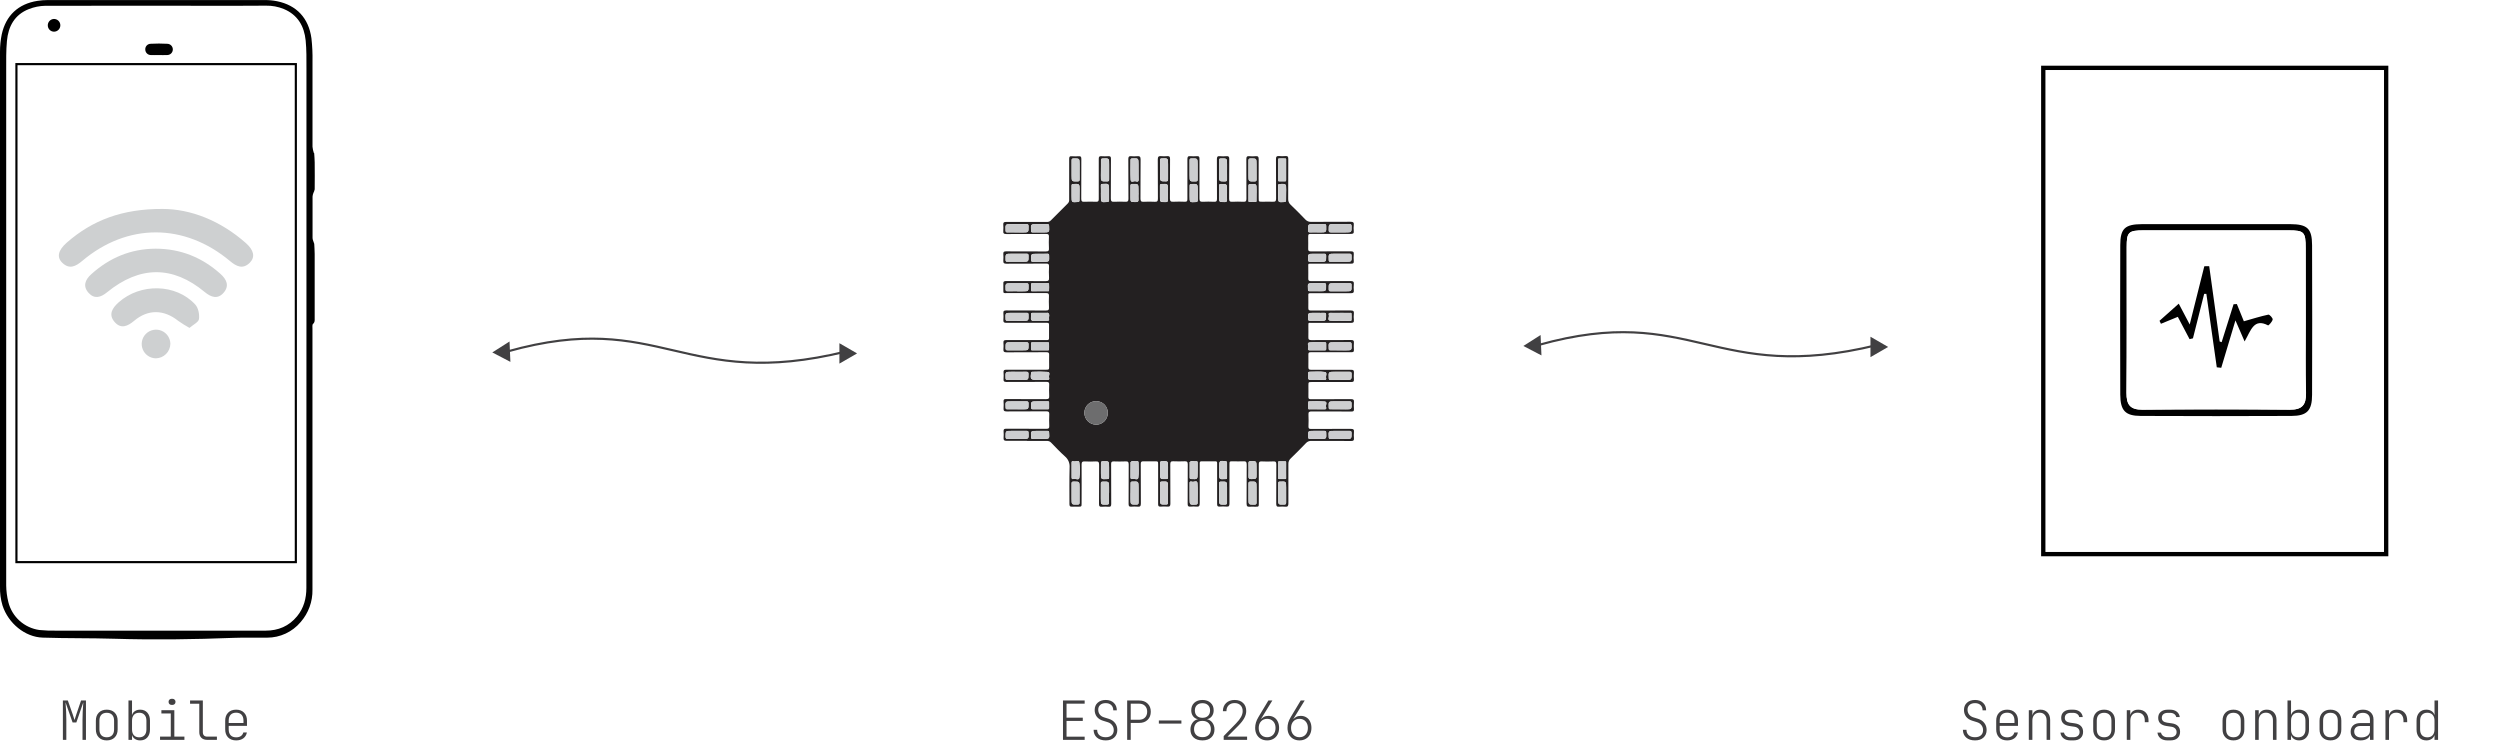 <svg width="1159" height="344" viewBox="0 0 1159 344" fill="none" xmlns="http://www.w3.org/2000/svg">
<g clip-path="url(#clip0)">
<path d="M476.059 204.358C472.895 204.358 469.724 204.322 466.56 204.358C465.508 204.358 465.181 204.017 465.261 203.008C465.337 201.984 465.337 200.956 465.261 199.931C465.196 198.981 465.573 198.749 466.473 198.756C472.684 198.756 478.896 198.756 485.107 198.792C486.108 198.792 486.486 198.582 486.442 197.515C486.355 195.708 486.355 193.887 486.442 192.087C486.486 191.027 486.21 190.679 485.085 190.686C478.954 190.744 472.822 190.686 466.698 190.744C465.537 190.744 465.174 190.418 465.247 189.293C465.323 188.225 465.323 187.153 465.247 186.086C465.181 185.186 465.552 184.997 466.379 185.004C472.554 185.004 478.714 185.004 484.889 185.055C486.203 185.055 486.486 184.663 486.413 183.466C486.326 181.74 486.326 180.01 486.413 178.284C486.457 177.298 486.116 177.029 485.158 177.036C478.99 177.073 472.822 177.036 466.647 177.08C465.45 177.08 465.16 176.702 465.24 175.628C465.316 174.643 465.316 173.653 465.24 172.668C465.16 171.688 465.501 171.398 466.48 171.405C472.568 171.405 478.656 171.405 484.744 171.405C486.384 171.405 486.384 171.405 486.384 169.714C486.384 168.023 486.333 166.253 486.384 164.526C486.428 163.56 486.13 163.277 485.151 163.285C478.976 163.328 472.815 163.285 466.64 163.336C465.501 163.336 465.102 163.023 465.189 161.884C465.276 160.899 465.276 159.908 465.189 158.923C465.109 157.936 465.472 157.653 466.444 157.661C471.792 157.697 477.14 157.661 482.488 157.661C483.474 157.661 484.461 157.661 485.448 157.661C486.065 157.661 486.341 157.443 486.333 156.797C486.333 154.7 486.333 152.603 486.333 150.506C486.333 149.7 485.927 149.664 485.332 149.664C482.205 149.664 479.077 149.664 475.95 149.664C472.822 149.664 469.615 149.62 466.451 149.664C465.377 149.664 465.094 149.315 465.167 148.329C465.247 147.302 465.247 146.271 465.167 145.244C465.08 144.214 465.428 143.909 466.466 143.916C472.597 143.96 478.722 143.916 484.853 143.96C486.065 143.96 486.399 143.619 486.304 142.443C486.21 140.68 486.232 138.902 486.304 137.139C486.304 136.166 486.036 135.869 485.056 135.876C479.092 135.912 473.127 135.876 467.162 135.876C464.906 135.876 465.174 136.166 465.152 133.808C465.192 133.068 465.192 132.327 465.152 131.587C465.029 130.513 465.501 130.288 466.488 130.288C472.576 130.288 478.664 130.288 484.751 130.332C486 130.332 486.413 130.034 486.333 128.764C486.239 126.997 486.239 125.226 486.333 123.46C486.333 122.494 486.094 122.197 485.1 122.204C478.932 122.248 472.764 122.204 466.589 122.255C465.435 122.255 465.065 121.928 465.138 120.804C465.218 119.777 465.218 118.746 465.138 117.719C465.08 116.805 465.406 116.529 466.328 116.529C472.503 116.566 478.664 116.529 484.839 116.573C486.05 116.573 486.384 116.239 486.29 115.063C486.188 113.256 486.224 111.435 486.29 109.635C486.29 108.692 485.978 108.453 485.078 108.46C478.903 108.46 472.742 108.46 466.567 108.503C465.428 108.503 465.007 108.191 465.116 107.052C465.196 106.067 465.196 105.076 465.116 104.091C465.058 103.177 465.392 102.887 466.313 102.894C470.667 102.937 474.948 102.894 479.273 102.894C481.283 102.894 483.3 102.894 485.317 102.894C485.663 102.917 486.009 102.865 486.331 102.739C486.653 102.614 486.944 102.419 487.182 102.168C489.78 99.536 492.397 96.919 495.034 94.316C495.263 94.088 495.439 93.811 495.548 93.506C495.658 93.201 495.697 92.875 495.665 92.553C495.665 86.254 495.665 79.962 495.665 73.685C495.665 72.756 495.853 72.343 496.877 72.43C497.944 72.517 499.017 72.517 500.084 72.43C501.092 72.35 501.317 72.764 501.31 73.7C501.31 79.832 501.31 85.957 501.267 92.088C501.267 93.192 501.513 93.627 502.718 93.54C504.525 93.453 506.346 93.467 508.145 93.54C509.14 93.576 509.394 93.221 509.386 92.263C509.35 86.051 509.386 79.839 509.386 73.627C509.386 72.72 509.589 72.357 510.54 72.415C511.649 72.488 512.762 72.488 513.871 72.415C514.814 72.35 515.039 72.698 515.039 73.613C514.995 79.737 515.039 85.869 514.981 92.001C514.981 93.3 515.351 93.612 516.57 93.54C518.293 93.453 520.02 93.453 521.744 93.54C522.818 93.591 523.151 93.279 523.144 92.161C523.086 86.036 523.144 79.904 523.086 73.772C523.086 72.684 523.369 72.321 524.457 72.415C525.36 72.502 526.269 72.502 527.171 72.415C528.383 72.285 528.797 72.648 528.782 73.954C528.71 79.999 528.782 86.044 528.724 92.096C528.724 93.213 529.014 93.605 530.175 93.547C531.901 93.456 533.63 93.456 535.356 93.547C536.481 93.605 536.808 93.257 536.808 92.096C536.749 86.044 536.807 79.999 536.742 73.954C536.742 72.677 537.098 72.263 538.331 72.394C539.234 72.484 540.143 72.484 541.045 72.394C542.105 72.299 542.446 72.604 542.438 73.743C542.373 79.825 542.438 85.92 542.38 92.001C542.38 93.199 542.692 93.591 543.89 93.525C545.696 93.431 547.518 93.453 549.317 93.525C550.268 93.562 550.485 93.213 550.478 92.313C550.478 86.145 550.478 79.977 550.478 73.801C550.478 72.749 550.696 72.299 551.828 72.401C552.854 72.488 553.886 72.488 554.912 72.401C555.862 72.335 556.08 72.698 556.073 73.606C556.073 79.737 556.073 85.862 556.073 91.994C556.073 93.148 556.334 93.605 557.568 93.54C559.334 93.445 561.105 93.445 562.872 93.54C563.888 93.583 564.2 93.293 564.192 92.248C564.149 86.123 564.192 79.991 564.149 73.859C564.149 72.793 564.338 72.278 565.535 72.408C566.561 72.502 567.593 72.502 568.619 72.408C569.562 72.343 569.881 72.604 569.874 73.62C569.823 79.788 569.874 85.957 569.823 92.132C569.823 93.315 570.186 93.583 571.274 93.54C573 93.449 574.73 93.449 576.455 93.54C577.595 93.605 577.849 93.17 577.841 92.125C577.805 86.036 577.841 79.948 577.798 73.859C577.798 72.778 578.023 72.27 579.249 72.408C580.189 72.517 581.139 72.517 582.079 72.408C583.327 72.263 583.53 72.8 583.53 73.932C583.479 79.897 583.53 85.862 583.53 91.827C583.53 93.518 583.53 93.518 585.206 93.518C586.883 93.518 588.501 93.46 590.141 93.518C591.244 93.576 591.592 93.257 591.592 92.067C591.534 85.978 591.592 79.89 591.541 73.801C591.541 72.706 591.795 72.241 592.992 72.35C593.977 72.448 594.968 72.448 595.953 72.35C597.02 72.256 597.252 72.698 597.244 73.693C597.244 79.861 597.244 86.029 597.201 92.197C597.172 92.702 597.256 93.206 597.448 93.674C597.64 94.141 597.935 94.559 598.311 94.897C600.655 97.146 602.962 99.432 605.197 101.791C605.541 102.162 605.965 102.451 606.436 102.636C606.907 102.82 607.414 102.896 607.918 102.858C613.963 102.858 620.014 102.858 626.059 102.807C627.292 102.807 627.786 103.104 627.612 104.389C627.503 105.288 627.503 106.197 627.612 107.095C627.735 108.257 627.22 108.445 626.16 108.438C620.196 108.402 614.231 108.438 608.267 108.438C606.482 108.438 606.474 108.438 606.474 110.23C606.474 112.023 606.532 113.605 606.474 115.31C606.424 116.319 606.786 116.551 607.73 116.551C613.905 116.515 620.065 116.551 626.24 116.508C627.314 116.508 627.692 116.747 627.612 117.865C627.514 118.931 627.514 120.005 627.612 121.072C627.692 122.03 627.321 122.233 626.429 122.226C620.385 122.226 614.333 122.226 608.288 122.226C606.228 122.226 606.518 122.088 606.511 124.004C606.511 125.695 606.561 127.378 606.511 129.084C606.46 130.092 606.837 130.346 607.788 130.339C613.876 130.303 619.964 130.339 626.052 130.295C627.249 130.295 627.793 130.535 627.633 131.841C627.532 132.784 627.532 133.735 627.633 134.678C627.721 135.68 627.314 135.919 626.378 135.919C620.414 135.883 614.449 135.919 608.484 135.919C606.257 135.919 606.54 135.796 606.532 137.813C606.532 139.453 606.583 141.101 606.532 142.748C606.482 143.757 606.866 143.982 607.817 143.974C613.941 143.974 620.073 143.974 626.204 143.931C627.43 143.931 627.779 144.301 627.655 145.462C627.547 146.402 627.547 147.352 627.655 148.292C627.8 149.504 627.263 149.693 626.204 149.686C620.196 149.642 614.195 149.649 608.187 149.686C606.46 149.686 606.561 149.33 606.554 151.34C606.554 152.987 606.612 154.635 606.554 156.275C606.503 157.341 606.823 157.682 607.933 157.675C614.101 157.624 620.268 157.675 626.443 157.632C627.459 157.632 627.742 157.944 627.677 158.894C627.594 159.962 627.594 161.034 627.677 162.102C627.771 163.169 627.278 163.299 626.385 163.292C621.451 163.292 616.51 163.292 611.575 163.292C610.262 163.292 608.941 163.336 607.628 163.292C606.808 163.256 606.547 163.546 606.561 164.344C606.561 166.318 606.612 168.292 606.561 170.266C606.561 171.224 606.91 171.434 607.795 171.427C613.963 171.427 620.131 171.427 626.306 171.427C627.372 171.427 627.757 171.659 627.684 172.777C627.594 173.803 627.594 174.835 627.684 175.861C627.764 176.877 627.35 177.109 626.407 177.102C620.363 177.065 614.311 177.102 608.267 177.102C606.583 177.102 606.583 177.102 606.576 178.749C606.569 180.396 606.627 182.203 606.576 183.93C606.532 184.881 606.881 185.091 607.78 185.084C613.948 185.084 620.116 185.084 626.291 185.033C627.452 185.033 627.793 185.367 627.699 186.485C627.615 187.552 627.615 188.625 627.699 189.692C627.757 190.577 627.409 190.788 626.567 190.781C620.399 190.781 614.231 190.781 608.056 190.744C606.968 190.744 606.511 190.977 606.605 192.196C606.699 194.039 606.67 195.897 606.605 197.747C606.605 198.611 606.873 198.865 607.73 198.857C613.905 198.857 620.065 198.857 626.24 198.821C627.452 198.821 627.837 199.177 627.692 200.352C627.604 201.296 627.604 202.246 627.692 203.19C627.771 204.177 627.423 204.445 626.443 204.438C620.276 204.394 614.108 204.438 607.933 204.402C607.468 204.377 607.004 204.456 606.573 204.633C606.143 204.809 605.757 205.08 605.444 205.425C603.1 207.856 600.735 210.258 598.304 212.602C597.952 212.936 597.679 213.345 597.504 213.798C597.33 214.251 597.259 214.737 597.295 215.221C597.295 221.266 597.295 227.311 597.295 233.363C597.295 234.51 597.049 235.04 595.844 234.909C594.9 234.818 593.95 234.818 593.007 234.909C591.875 235.025 591.65 234.546 591.657 233.501C591.701 227.456 591.657 221.404 591.701 215.359C591.701 214.264 591.468 213.814 590.249 213.908C588.443 214.01 586.621 213.988 584.822 213.908C583.82 213.872 583.574 214.242 583.581 215.185C583.581 221.23 583.581 227.282 583.581 233.327C583.581 234.909 583.581 234.909 581.956 234.916C581.085 234.916 580.221 234.851 579.365 234.916C578.255 235.018 577.914 234.662 577.914 233.465C577.972 227.456 577.914 221.448 577.972 215.446C577.972 214.198 577.682 213.77 576.412 213.857C574.816 213.973 573.205 213.857 571.601 213.857C569.997 213.857 569.976 213.857 569.976 215.425C569.976 221.433 569.976 227.442 569.976 233.443C569.976 234.488 569.78 234.96 568.633 234.858C567.566 234.771 566.493 234.771 565.426 234.858C564.497 234.924 564.251 234.583 564.258 233.668C564.258 227.703 564.258 221.738 564.258 215.773C564.258 215.403 564.258 215.047 564.258 214.663C564.258 214.075 564.047 213.857 563.467 213.864C561.326 213.864 559.186 213.864 557.052 213.864C556.065 213.864 556.189 214.525 556.189 215.134C556.189 221.179 556.153 227.231 556.189 233.276C556.189 234.503 555.92 235.025 554.629 234.873C553.771 234.771 552.904 234.771 552.046 234.873C550.79 235.025 550.551 234.488 550.594 233.342C550.645 227.297 550.594 221.252 550.645 215.2C550.645 214.06 550.275 213.814 549.245 213.85C547.474 213.922 545.704 213.93 543.94 213.85C542.859 213.799 542.533 214.126 542.54 215.229C542.591 221.317 542.54 227.406 542.591 233.494C542.591 234.583 542.315 234.945 541.212 234.866C540.144 234.786 539.072 234.786 538.005 234.866C537.127 234.916 536.909 234.568 536.909 233.719C536.945 227.631 536.909 221.542 536.909 215.454C536.909 213.864 536.909 213.864 535.291 213.864C533.564 213.864 531.83 213.915 530.103 213.864C529.13 213.828 528.847 214.147 528.855 215.12C528.898 221.208 528.855 227.297 528.905 233.385C528.905 234.575 528.615 235.018 527.411 234.895C526.426 234.804 525.435 234.804 524.45 234.895C523.442 234.974 523.209 234.575 523.217 233.625C523.217 227.536 523.217 221.448 523.267 215.359C523.267 214.14 522.89 213.821 521.729 213.908C519.922 213.995 518.101 213.966 516.301 213.908C515.387 213.908 515.119 214.169 515.119 215.098C515.162 221.266 515.119 227.435 515.162 233.61C515.162 234.619 514.93 235.025 513.871 234.931C512.886 234.844 511.895 234.844 510.91 234.931C509.836 235.025 509.459 234.684 509.502 233.574C509.546 227.522 509.502 221.477 509.546 215.432C509.546 214.235 509.227 213.85 508.037 213.915C506.345 214.007 504.649 214.007 502.957 213.915C501.804 213.857 501.412 214.176 501.426 215.367C501.492 221.332 501.426 227.297 501.426 233.262C501.426 234.887 501.426 234.887 499.808 234.895C498.858 234.895 497.907 234.837 496.971 234.895C496.035 234.953 495.788 234.604 495.795 233.697C495.795 228.059 495.708 222.42 495.868 216.789C495.953 215.807 495.8 214.819 495.421 213.909C495.042 212.999 494.448 212.195 493.691 211.564C491.449 209.576 489.403 207.362 487.306 205.214C487.058 204.945 486.754 204.733 486.416 204.593C486.077 204.454 485.712 204.391 485.346 204.409C482.263 204.445 479.179 204.409 476.088 204.409L476.059 204.358ZM513.573 191.499C513.597 190.781 513.475 190.066 513.216 189.395C512.957 188.725 512.565 188.114 512.065 187.599C511.564 187.084 510.965 186.674 510.303 186.395C509.641 186.117 508.929 185.974 508.211 185.977C506.779 185.949 505.396 186.491 504.363 187.483C503.331 188.475 502.734 189.835 502.703 191.267C502.678 192.716 503.223 194.116 504.22 195.167C505.218 196.218 506.589 196.834 508.037 196.884C508.756 196.901 509.471 196.775 510.14 196.512C510.81 196.25 511.421 195.856 511.936 195.355C512.452 194.853 512.862 194.254 513.143 193.592C513.424 192.93 513.57 192.218 513.573 191.499V191.499ZM621.357 103.881H618.766C615.936 103.881 615.98 103.881 615.98 106.725C615.98 107.596 616.314 107.734 617.061 107.727C619.318 107.691 621.582 107.727 623.838 107.727C626.632 107.727 626.603 107.727 626.581 104.94C626.581 104.156 626.393 103.837 625.544 103.881C624.15 103.932 622.75 103.881 621.357 103.881ZM582.529 228.603V226.034C582.529 223.189 582.529 223.218 579.692 223.284C578.966 223.284 578.792 223.552 578.799 224.22C578.799 226.549 578.799 228.886 578.799 231.223C578.799 234.002 578.799 233.966 581.607 233.929C582.42 233.929 582.558 233.617 582.536 232.921C582.5 231.469 582.529 230.033 582.529 228.603ZM527.832 78.859V76.276C527.832 73.315 527.832 73.373 524.929 73.468C524.349 73.468 524.131 73.649 524.131 74.23C524.131 77.263 524.022 80.303 524.189 83.33C524.276 84.984 525.727 83.772 526.518 84.055C526.975 84.208 527.904 84.505 527.875 83.33C527.803 81.813 527.832 80.332 527.832 78.859ZM555.217 78.816V76.232C555.217 73.38 555.217 73.409 552.358 73.46C551.632 73.46 551.48 73.722 551.487 74.389C551.487 76.682 551.487 78.983 551.487 81.276C551.487 84.222 551.487 84.179 554.389 84.091C555.035 84.091 555.238 83.896 555.217 83.243C555.187 81.769 555.217 80.296 555.217 78.816ZM551.501 228.603V231.194C551.501 234.096 551.501 234.096 554.404 233.908C554.984 233.871 555.209 233.719 555.209 233.131C555.209 230.083 555.362 227.028 555.137 224.002C555.021 222.42 553.475 223.61 552.633 223.327C552.191 223.182 551.392 223.03 551.487 224.053C551.487 224.3 551.487 224.546 551.487 224.779L551.501 228.603ZM582.529 78.83V76.116C582.529 73.409 582.529 73.446 579.801 73.46C578.937 73.46 578.785 73.787 578.792 74.549C578.835 76.806 578.792 79.07 578.792 81.334C578.792 84.193 578.792 84.157 581.694 84.099C582.42 84.099 582.565 83.794 582.551 83.148C582.507 81.711 582.529 80.274 582.529 78.83V78.83ZM524.116 228.603V231.186C524.116 233.973 524.116 233.944 526.881 233.915C527.607 233.915 527.868 233.675 527.853 232.928C527.853 230.635 527.853 228.342 527.853 226.049C527.853 223.146 527.853 223.146 524.893 223.276C524.305 223.276 524.124 223.48 524.167 224.053C524.138 225.57 524.116 227.086 524.116 228.603V228.603ZM471.494 107.749H474.078C476.893 107.749 476.864 107.749 476.828 104.846C476.828 104.12 476.603 103.873 475.848 103.888C473.591 103.932 471.335 103.888 469.078 103.888C466.038 103.888 466.059 103.888 466.176 106.892C466.176 107.553 466.422 107.741 467.046 107.727C468.541 107.683 470.014 107.705 471.494 107.749ZM471.494 135.049H474.07C476.922 135.049 476.893 135.049 476.828 132.197C476.828 131.471 476.559 131.297 475.899 131.311C473.606 131.311 471.313 131.311 469.013 131.311C466.045 131.311 466.074 131.311 466.19 134.214C466.19 134.889 466.473 135.034 467.068 135.02C468.541 134.998 470.014 135.012 471.494 135.012V135.049ZM621.321 131.319H618.737C615.907 131.319 615.936 131.319 615.987 134.185C615.987 134.911 616.256 135.07 616.916 135.063C619.253 135.063 621.589 135.063 623.926 135.063C626.632 135.063 626.632 135.063 626.56 132.335C626.56 132.255 626.56 132.168 626.56 132.088C626.625 131.478 626.306 131.319 625.754 131.326C624.274 131.297 622.801 131.282 621.321 131.282V131.319ZM471.523 162.407H474.114C476.893 162.407 476.857 162.407 476.828 159.627C476.828 158.836 476.552 158.669 475.826 158.677C473.526 158.713 471.226 158.677 468.918 158.677C466.125 158.677 466.161 158.677 466.19 161.478C466.19 162.305 466.509 162.428 467.206 162.407C468.643 162.378 470.079 162.407 471.523 162.407ZM621.197 162.407H623.904C626.697 162.407 626.676 162.407 626.574 159.577C626.574 158.851 626.335 158.655 625.638 158.669C623.345 158.669 621.052 158.669 618.759 158.669C615.82 158.669 615.857 158.669 615.995 161.645C615.995 162.225 616.19 162.421 616.771 162.37C618.244 162.392 619.724 162.414 621.197 162.414V162.407ZM471.494 199.757H468.918C466.125 199.757 466.161 199.757 466.19 202.529C466.19 203.291 466.43 203.509 467.177 203.494C469.47 203.451 471.763 203.494 474.056 203.494C476.995 203.494 476.958 203.494 476.82 200.534C476.784 199.953 476.625 199.757 476.044 199.765C474.527 199.786 473.011 199.765 471.494 199.757ZM621.219 203.48H623.926C626.632 203.48 626.589 203.48 626.581 200.744C626.581 199.866 626.24 199.735 625.5 199.75C623.243 199.75 620.987 199.75 618.73 199.75C615.828 199.75 615.828 199.75 615.995 202.733C615.995 203.335 616.227 203.495 616.793 203.458C618.266 203.458 619.746 203.48 621.219 203.48ZM621.219 176.122H623.918C626.668 176.122 626.639 176.122 626.596 173.314C626.596 172.552 626.349 172.341 625.609 172.356C623.36 172.392 621.103 172.356 618.853 172.356C615.842 172.356 615.857 172.356 616.016 175.36C616.016 175.933 616.198 176.144 616.793 176.129C618.244 176.1 619.717 176.122 621.197 176.122H621.219ZM500.497 78.881V76.182C500.497 73.395 500.497 73.439 497.711 73.46C496.884 73.46 496.797 73.787 496.804 74.476C496.804 76.777 496.804 79.077 496.804 81.377C496.804 84.171 496.804 84.135 499.576 84.099C500.389 84.099 500.519 83.772 500.497 83.083C500.447 81.682 500.476 80.289 500.476 78.888L500.497 78.881ZM510.417 78.758V81.348C510.417 84.171 510.417 84.142 513.319 84.084C514.009 84.084 514.233 83.896 514.219 83.184C514.219 80.884 514.219 78.584 514.219 76.283C514.219 73.323 514.219 73.344 511.316 73.46C510.671 73.46 510.46 73.685 510.475 74.324C510.417 75.819 510.395 77.27 510.395 78.765L510.417 78.758ZM537.816 78.642V81.356C537.816 84.128 537.816 84.091 540.566 84.091C541.357 84.091 541.524 83.838 541.51 83.105C541.466 80.804 541.51 78.504 541.51 76.203C541.51 73.301 541.51 73.359 538.607 73.453C537.939 73.453 537.78 73.707 537.794 74.324C537.816 75.768 537.794 77.212 537.794 78.649L537.816 78.642ZM568.865 78.758V76.182C568.865 73.395 568.865 73.424 566.072 73.468C565.346 73.468 565.157 73.663 565.172 74.367C565.172 76.711 565.172 79.048 565.172 81.392C565.172 84.171 565.172 84.128 567.937 84.099C568.757 84.099 568.887 83.779 568.865 83.083C568.815 81.624 568.844 80.173 568.844 78.765L568.865 78.758ZM592.586 78.758C592.586 80.209 592.586 81.719 592.586 83.199C592.586 83.511 592.383 84.019 592.985 84.041C593.928 84.041 594.872 84.041 595.815 84.041C596.316 84.041 596.25 83.656 596.258 83.315C596.258 80.277 596.258 77.236 596.258 74.193C596.258 73.925 596.352 73.518 595.96 73.468C594.935 73.409 593.908 73.409 592.883 73.468C592.419 73.468 592.6 73.983 592.593 74.273C592.557 75.819 592.564 77.27 592.564 78.78L592.586 78.758ZM541.488 228.683V225.969C541.488 223.117 541.488 223.139 538.585 223.255C537.91 223.255 537.773 223.516 537.78 224.126C537.78 226.469 537.78 228.813 537.78 231.157C537.78 233.951 537.78 233.929 540.559 233.886C541.241 233.886 541.495 233.719 541.466 232.993C541.43 231.578 541.466 230.141 541.466 228.705L541.488 228.683ZM621.197 121.348H623.904C626.676 121.348 626.647 121.348 626.574 118.525C626.574 117.836 626.349 117.618 625.653 117.625C623.36 117.669 621.059 117.625 618.759 117.625C615.857 117.625 615.857 117.625 615.995 120.571C615.995 121.152 616.176 121.355 616.764 121.341C618.237 121.326 619.717 121.348 621.197 121.348ZM500.476 228.567V225.976C500.476 223.211 500.476 223.24 497.675 223.276C496.993 223.276 496.768 223.458 496.782 224.162C496.782 226.506 496.782 228.85 496.782 231.186C496.782 234.002 496.782 233.973 499.561 233.908C500.243 233.908 500.497 233.712 500.468 233.001C500.439 231.527 500.468 230.047 500.476 228.567ZM471.451 176.122H474.041C476.813 176.122 476.784 176.122 476.791 173.386C476.791 172.602 476.61 172.319 475.783 172.341C473.519 172.399 471.262 172.341 469.006 172.341C466.03 172.341 466.052 172.341 466.168 175.244C466.168 175.875 466.357 176.107 467.017 176.086C468.519 176.093 470 176.122 471.48 176.122H471.451ZM514.125 228.48V226.034C514.125 223.197 514.125 223.226 511.222 223.298C510.496 223.298 510.322 223.523 510.33 224.213C510.33 226.513 510.33 228.813 510.33 231.114C510.33 234.082 510.33 234.016 513.232 233.922C513.892 233.922 514.074 233.675 514.067 233.059C514.125 231.52 514.125 229.996 514.125 228.48ZM471.545 189.75H474.136C476.9 189.75 476.857 189.75 476.828 186.971C476.828 186.136 476.479 186.056 475.805 186.064C473.497 186.064 471.197 186.064 468.897 186.064C466.03 186.064 466.052 186.064 466.197 188.966C466.197 189.569 466.408 189.736 466.981 189.728C468.505 189.707 470.021 189.75 471.545 189.75ZM592.564 228.632V231.223C592.564 234.016 592.564 233.987 595.372 233.908C596.098 233.908 596.265 233.632 596.258 232.964C596.258 230.664 596.258 228.363 596.258 226.063C596.258 223.11 596.258 223.16 593.304 223.276C592.688 223.276 592.579 223.516 592.579 224.075C592.579 225.591 592.564 227.115 592.564 228.632ZM471.487 121.348H474.07C476.893 121.348 476.871 121.348 476.82 118.51C476.82 117.785 476.61 117.618 475.913 117.632C473.62 117.676 471.32 117.632 469.02 117.632C466.074 117.632 466.118 117.632 466.19 120.535C466.19 121.217 466.444 121.37 467.054 121.355C468.534 121.326 470.007 121.348 471.487 121.348ZM621.226 189.75H623.933C626.661 189.75 626.632 189.75 626.574 187C626.574 186.223 626.298 186.035 625.565 186.049C623.309 186.093 621.045 186.049 618.788 186.049C615.828 186.049 615.886 186.049 615.995 188.988C615.995 189.598 616.212 189.757 616.785 189.714C618.266 189.707 619.746 189.75 621.226 189.75ZM621.226 145.063C619.775 145.063 618.266 145.114 616.785 145.063C615.944 145.027 615.849 145.52 616.06 146.05C616.35 146.942 615.182 148.546 616.706 148.684C619.724 148.96 622.786 148.771 625.827 148.764C626.102 148.764 626.494 148.836 626.552 148.445C626.61 147.42 626.61 146.393 626.552 145.368C626.552 144.932 626.023 145.099 625.725 145.092C624.201 145.034 622.721 145.048 621.241 145.041L621.226 145.063ZM471.48 148.749H474.07C476.915 148.749 476.893 148.749 476.806 145.847C476.806 145.179 476.581 145.034 475.957 145.041C473.613 145.041 471.269 145.041 468.933 145.041C466.03 145.041 466.03 145.041 466.183 147.9C466.183 148.561 466.415 148.749 467.046 148.735C468.534 148.706 470.014 148.728 471.494 148.728L471.48 148.749ZM565.15 228.501V231.215C565.15 234.024 565.15 233.987 567.922 233.929C568.728 233.929 568.858 233.603 568.844 232.906C568.844 230.606 568.844 228.305 568.844 225.998C568.844 223.226 568.844 223.247 566.057 223.298C565.375 223.298 565.128 223.472 565.15 224.184C565.201 225.599 565.165 227.043 565.165 228.48L565.15 228.501ZM482.117 107.749H483.569C486.522 107.749 486.507 107.749 486.355 104.752C486.355 104.106 486.116 103.895 485.484 103.91C483.924 103.91 482.364 103.91 480.797 103.91C477.807 103.91 477.822 103.91 477.989 106.965C477.989 107.545 478.17 107.77 478.765 107.749C479.904 107.683 481.015 107.749 482.117 107.749ZM610.589 107.749H611.938C614.942 107.749 614.921 107.749 614.841 104.737C614.841 104.091 614.616 103.888 613.985 103.903C612.381 103.903 610.777 103.903 609.181 103.903C606.387 103.903 606.387 103.903 606.489 106.718C606.489 106.805 606.489 106.885 606.489 106.965C606.431 107.574 606.736 107.749 607.302 107.734C608.368 107.691 609.478 107.705 610.589 107.705V107.749ZM551.509 89.476V91.058C551.509 93.881 551.509 93.859 554.411 93.685C555.035 93.641 555.282 93.46 555.267 92.814C555.267 91.261 555.267 89.708 555.267 88.148C555.267 85.245 555.267 85.245 552.365 85.318C551.726 85.318 551.494 85.492 551.523 86.145C551.545 87.219 551.509 88.329 551.509 89.433V89.476ZM582.529 89.476V88.025C582.529 85.202 582.529 85.224 579.626 85.325C579.01 85.325 578.77 85.507 578.777 86.16C578.777 88.337 578.777 90.579 578.777 92.792C578.777 93.097 578.676 93.569 579.104 93.605C580.124 93.671 581.146 93.671 582.166 93.605C582.609 93.605 582.478 93.097 582.485 92.792C582.536 91.675 582.529 90.572 582.529 89.462V89.476ZM482.067 135.012C483.213 135.012 484.367 135.012 485.513 135.012C485.811 135.012 486.29 135.143 486.312 134.686C486.37 133.666 486.37 132.643 486.312 131.623C486.312 131.253 485.891 131.297 485.586 131.297H478.7C478.431 131.297 478.047 131.239 478.032 131.645C478.032 132.668 478.032 133.692 478.032 134.715C478.032 135.128 478.46 135.02 478.714 135.02C479.854 135.02 480.964 135.012 482.067 135.012ZM482.146 176.122C483.293 176.122 484.447 176.086 485.593 176.122C486.58 176.165 486.464 175.44 486.319 174.961C486.072 174.097 487.168 172.595 485.659 172.421C483.32 172.271 480.975 172.252 478.635 172.363C478.264 172.363 478.076 172.465 478.01 172.907C477.575 175.81 477.844 176.115 480.659 176.115L482.146 176.122ZM610.618 176.122C611.764 176.122 612.911 176.078 614.057 176.122C614.826 176.165 614.906 175.694 614.783 175.208C614.514 174.264 615.566 172.653 614.159 172.443C611.873 172.102 609.507 172.356 607.171 172.334C606.503 172.334 606.387 172.733 606.489 173.197C606.692 174.163 605.93 175.295 606.968 176.1C607.098 176.202 607.367 176.1 607.57 176.1L610.618 176.122ZM610.618 199.757H609.166C606.358 199.757 606.38 199.757 606.482 202.595C606.482 203.277 606.714 203.524 607.41 203.502C608.97 203.458 610.523 203.502 612.083 203.502C614.986 203.502 614.986 203.502 614.848 200.548C614.848 199.968 614.674 199.75 614.079 199.765C612.882 199.786 611.735 199.757 610.589 199.757H610.618ZM610.683 162.414H614.122C614.529 162.414 614.848 162.37 614.848 161.833C614.848 160.97 614.848 160.113 614.848 159.25C614.848 158.829 614.652 158.684 614.246 158.684C611.916 158.684 609.566 158.532 607.251 158.742C605.698 158.88 606.779 160.317 606.525 161.137C606.402 161.594 606.162 162.472 607.251 162.414C607.454 162.414 607.657 162.414 607.868 162.414H610.683ZM482.125 203.48H483.576C486.58 203.48 486.558 203.48 486.355 200.505C486.312 199.895 486.087 199.743 485.542 199.779C483.946 199.779 482.342 199.779 480.746 199.779C477.844 199.779 477.844 199.779 477.996 202.747C477.996 203.335 478.206 203.524 478.787 203.509C479.912 203.458 481.015 203.48 482.125 203.48ZM482.067 162.414C483.213 162.414 484.36 162.414 485.506 162.414C485.811 162.414 486.283 162.537 486.312 162.087C486.37 161.064 486.355 160.041 486.312 159.018C486.312 158.633 485.898 158.698 485.622 158.698C483.329 158.698 481.036 158.698 478.743 158.698C478.475 158.698 478.083 158.626 478.068 159.032C478.068 160.048 478.025 161.079 478.068 162.095C478.068 162.501 478.497 162.399 478.794 162.399C479.854 162.414 480.964 162.407 482.067 162.414V162.414ZM510.366 89.418V90.869C510.366 93.874 510.366 93.852 513.377 93.62C513.987 93.569 514.103 93.344 514.103 92.792C514.103 91.232 514.103 89.672 514.103 88.112C514.103 85.064 514.103 85.078 511.092 85.26C510.496 85.26 510.308 85.478 510.322 86.058C510.417 87.197 510.395 88.308 510.395 89.418H510.366ZM527.781 89.505V88.054C527.781 85.231 527.781 85.26 524.922 85.303C524.196 85.303 524.044 85.586 524.058 86.232C524.058 87.996 524.058 89.752 524.058 91.515C524.058 93.692 524.058 93.612 526.286 93.692C527.425 93.728 527.948 93.467 527.795 92.241C527.753 91.329 527.762 90.416 527.824 89.505H527.781ZM610.502 135.012H611.953C614.797 135.012 614.761 135.012 614.725 132.182C614.725 131.362 614.405 131.246 613.709 131.268C612.149 131.311 610.596 131.268 609.036 131.268C606.133 131.268 606.17 131.268 606.358 134.229C606.358 134.816 606.576 135.02 607.156 135.005C608.339 134.991 609.449 135.012 610.552 135.012H610.502ZM555.231 217.935C555.231 216.832 555.231 215.758 555.231 214.612C555.231 214.133 555.137 213.734 554.571 213.85C553.555 214.053 552.394 213.306 551.516 214.271C551.451 214.336 551.516 214.51 551.516 214.634C551.516 216.854 551.516 219.075 551.516 221.288C551.516 221.854 551.675 222.05 552.241 222.079C555.209 222.231 555.209 222.253 555.209 219.292C555.224 218.843 555.231 218.393 555.231 217.935ZM582.529 217.935V216.484C582.529 213.712 582.529 213.741 579.713 213.821C579.024 213.821 578.785 214.031 578.799 214.735C578.799 216.666 578.879 218.603 578.799 220.541C578.734 221.731 579.002 222.181 580.316 222.108C582.536 221.978 582.543 222.072 582.543 219.822L582.529 217.935ZM524.109 217.848C524.109 219.002 524.109 220.156 524.109 221.303C524.109 222.028 524.53 222.173 525.038 222.028C525.952 221.745 527.541 222.841 527.745 221.448C528.078 219.147 527.824 216.774 527.839 214.43C527.839 213.705 527.309 213.748 526.896 213.835C525.974 214.024 524.893 213.277 524.138 214.3C524.037 214.43 524.138 214.699 524.138 214.909L524.109 217.848ZM482.197 117.647H480.746C477.938 117.647 477.967 117.647 478.025 120.499C478.025 121.224 478.293 121.377 478.954 121.362C480.514 121.319 482.074 121.362 483.627 121.362C486.529 121.362 486.486 121.362 486.384 118.46C486.384 117.843 486.217 117.582 485.55 117.611C484.432 117.676 483.329 117.647 482.197 117.647ZM596.243 89.389V88.032C596.243 85.18 596.243 85.209 593.341 85.289C592.68 85.289 592.506 85.492 592.521 86.131C592.564 87.734 592.521 89.338 592.521 90.942C592.521 93.888 592.521 93.845 595.423 93.656C596.011 93.612 596.207 93.416 596.192 92.843C596.221 91.689 596.243 90.535 596.243 89.389ZM568.844 89.498V88.046C568.844 85.274 568.844 85.318 566.079 85.318C565.266 85.318 565.128 85.586 565.15 86.305C565.201 87.952 565.15 89.599 565.15 91.247C565.15 93.7 565.15 93.663 567.596 93.7C568.517 93.7 568.96 93.533 568.858 92.488C568.757 91.443 568.851 90.485 568.844 89.498ZM610.632 145.041H609.029C606.365 145.041 606.395 145.041 606.416 147.683C606.416 148.459 606.598 148.778 607.439 148.749C609 148.684 610.567 148.749 612.127 148.749C614.812 148.749 614.79 148.749 614.775 146.028C614.775 145.302 614.645 144.99 613.839 145.048C612.809 145.099 611.728 145.041 610.632 145.041ZM541.451 89.498V88.046C541.451 85.195 541.451 85.224 538.549 85.318C537.881 85.318 537.715 85.543 537.729 86.174C537.729 87.858 537.729 89.541 537.729 91.254C537.729 93.714 537.729 93.685 540.174 93.707C541.081 93.707 541.539 93.554 541.43 92.502C541.392 91.501 541.406 90.498 541.473 89.498H541.451ZM482.197 145.041C481.051 145.041 479.897 145.041 478.743 145.041C478.228 145.041 477.909 145.179 478.018 145.723C478.264 146.71 477.408 147.9 478.497 148.72C478.497 148.72 478.576 148.72 478.62 148.72C480.964 148.72 483.307 148.72 485.651 148.72C486.377 148.72 486.377 148.285 486.319 147.835C486.123 146.906 486.87 145.818 485.862 145.048C485.731 144.947 485.463 145.048 485.252 145.048L482.197 145.041ZM500.476 89.382V88.025C500.476 85.18 500.476 85.209 497.573 85.289C496.906 85.289 496.746 85.521 496.76 86.138C496.76 87.742 496.76 89.345 496.76 90.949C496.76 93.903 496.76 93.852 499.663 93.649C500.243 93.598 500.454 93.424 500.432 92.836C500.447 91.689 500.476 90.535 500.476 89.382ZM610.668 117.647H609.217C606.315 117.647 606.366 117.647 606.46 120.506C606.46 121.232 606.779 121.37 607.418 121.362C609.021 121.362 610.618 121.362 612.221 121.362C614.826 121.362 614.79 121.362 614.819 118.743C614.819 117.923 614.681 117.567 613.767 117.64C612.853 117.712 611.699 117.647 610.668 117.647V117.647ZM610.531 189.75C611.721 189.75 612.918 189.75 614.108 189.75C615.058 189.75 614.877 189.024 614.746 188.662C614.478 187.805 615.61 186.303 614.122 186.129C611.787 185.973 609.444 185.951 607.106 186.064C606.859 186.064 606.525 186.064 606.511 186.354C606.474 187.377 606.445 188.408 606.511 189.431C606.511 189.874 607.019 189.736 607.323 189.736C608.39 189.75 609.464 189.75 610.531 189.75ZM482.292 186.064H480.84C477.88 186.064 477.902 186.064 478.047 189.003C478.047 189.612 478.272 189.765 478.838 189.728C481.102 189.728 483.366 189.728 485.622 189.728C485.934 189.728 486.348 189.83 486.348 189.322C486.348 188.379 486.348 187.435 486.348 186.485C486.348 186.013 485.956 186.049 485.622 186.042L482.292 186.064ZM496.804 217.885C496.804 219.039 496.804 220.185 496.804 221.332C496.768 222.057 497.16 222.231 497.697 222.057C498.611 221.774 500.2 222.856 500.396 221.491C500.722 219.171 500.722 216.816 500.396 214.496C500.193 213.008 498.618 214.184 497.718 213.879C497.254 213.719 496.695 213.77 496.797 214.554C496.808 214.718 496.808 214.883 496.797 215.047C496.797 215.976 496.797 216.92 496.79 217.863L496.804 217.885ZM537.809 218.001V219.358C537.809 222.195 537.809 222.173 540.661 222.101C541.285 222.101 541.524 221.948 541.502 221.281C541.451 219.684 541.502 218.081 541.502 216.484C541.502 213.705 541.502 213.727 538.672 213.835C538.063 213.835 537.787 214.017 537.809 214.684C537.831 215.766 537.794 216.876 537.794 217.979L537.809 218.001ZM565.179 217.957V219.307C565.179 222.253 565.179 222.253 568.082 222.086H568.198C568.67 222.137 568.858 221.934 568.858 221.455C568.858 219.162 568.858 216.864 568.858 214.561C568.858 214.133 568.757 213.922 568.263 213.835C565.404 213.429 565.172 213.61 565.172 216.462L565.179 217.957ZM510.409 218.008V219.365C510.409 222.268 510.409 222.268 513.399 222.101C513.987 222.101 514.183 221.898 514.175 221.317C514.175 219.764 514.175 218.204 514.175 216.651C514.175 213.698 514.175 213.748 511.273 213.85C510.649 213.85 510.402 214.046 510.424 214.692C510.424 215.773 510.395 216.883 510.395 217.986L510.409 218.008ZM596.25 217.914C596.25 216.811 596.25 215.737 596.25 214.597C596.25 214.329 596.345 213.93 595.946 213.908C594.92 213.864 593.897 213.864 592.876 213.908C592.463 213.908 592.586 214.336 592.586 214.597C592.586 216.854 592.586 219.104 592.586 221.361C592.586 221.622 592.463 222.028 592.876 222.086C593.899 222.086 594.922 222.086 595.946 222.086C596.359 222.086 596.25 221.665 596.25 221.404C596.243 220.229 596.243 219.046 596.236 217.892L596.25 217.914Z" fill="#232021"/>
<path d="M513.573 191.499C513.57 192.218 513.424 192.93 513.143 193.592C512.862 194.254 512.451 194.853 511.936 195.355C511.42 195.856 510.81 196.25 510.14 196.512C509.471 196.775 508.755 196.901 508.036 196.884C506.588 196.834 505.218 196.218 504.22 195.167C503.222 194.116 502.677 192.716 502.703 191.267C502.733 189.835 503.33 188.475 504.363 187.483C505.395 186.491 506.779 185.949 508.21 185.977C508.929 185.974 509.64 186.117 510.303 186.396C510.965 186.674 511.564 187.084 512.064 187.599C512.565 188.114 512.956 188.725 513.216 189.396C513.475 190.066 513.596 190.781 513.573 191.499Z" fill="#6D6D6E"/>
<path d="M621.357 103.881C622.75 103.881 624.151 103.932 625.544 103.881C626.393 103.837 626.574 104.156 626.581 104.94C626.581 107.727 626.632 107.727 623.839 107.727C621.582 107.727 619.318 107.727 617.061 107.727C616.336 107.727 615.987 107.596 615.98 106.725C615.98 103.881 615.937 103.881 618.766 103.881H621.357Z" fill="#C8C9CB"/>
<path d="M582.529 228.603C582.529 230.054 582.529 231.469 582.529 232.906C582.529 233.632 582.413 233.908 581.6 233.915C578.792 233.951 578.792 233.987 578.792 231.208C578.792 228.871 578.792 226.535 578.792 224.205C578.792 223.538 578.959 223.291 579.684 223.269C582.522 223.204 582.522 223.175 582.522 226.02L582.529 228.603Z" fill="#CCCECF"/>
<path d="M527.831 78.859C527.831 80.311 527.831 81.813 527.831 83.286C527.831 84.476 526.931 84.179 526.474 84.012C525.683 83.758 524.232 84.97 524.145 83.286C523.978 80.26 524.102 77.219 524.087 74.186C524.087 73.606 524.305 73.46 524.885 73.424C527.788 73.293 527.788 73.272 527.788 76.232V78.816L527.831 78.859Z" fill="#CCCDCF"/>
<path d="M555.216 78.816C555.216 80.267 555.216 81.769 555.216 83.243C555.216 83.896 555.035 84.07 554.389 84.091C551.487 84.2 551.487 84.222 551.487 81.276C551.487 78.983 551.487 76.682 551.487 74.389C551.487 73.722 551.632 73.475 552.358 73.46C555.216 73.409 555.216 73.38 555.216 76.232V78.816V78.816Z" fill="#CCCDCF"/>
<path d="M551.501 228.603V224.779C551.501 224.532 551.501 224.285 551.501 224.053C551.407 223.044 552.227 223.197 552.648 223.327C553.489 223.61 555.035 222.42 555.151 224.002C555.376 227.028 555.209 230.083 555.224 233.131C555.224 233.719 554.999 233.857 554.418 233.908C551.516 234.067 551.516 234.082 551.516 231.194L551.501 228.603Z" fill="#CCCDCF"/>
<path d="M582.529 78.83C582.529 80.282 582.529 81.733 582.529 83.148C582.529 83.794 582.427 84.084 581.673 84.099C578.77 84.157 578.77 84.193 578.77 81.334C578.77 79.07 578.77 76.806 578.77 74.549C578.77 73.787 578.915 73.468 579.779 73.46C582.507 73.46 582.507 73.41 582.507 76.116L582.529 78.83Z" fill="#CCCECF"/>
<path d="M524.116 228.603C524.116 227.086 524.116 225.57 524.116 224.053C524.116 223.48 524.283 223.327 524.842 223.276C527.802 223.131 527.802 223.11 527.802 226.049C527.802 228.342 527.802 230.635 527.802 232.928C527.802 233.654 527.592 233.9 526.83 233.915C524.065 233.915 524.065 233.973 524.065 231.186V228.603H524.116Z" fill="#CCCDCF"/>
<path d="M471.494 107.749C470.043 107.749 468.541 107.749 467.061 107.749C466.437 107.749 466.219 107.574 466.19 106.914C466.06 103.91 466.038 103.91 469.093 103.91C471.349 103.91 473.606 103.946 475.863 103.91C476.588 103.91 476.828 104.113 476.842 104.868C476.842 107.77 476.908 107.77 474.092 107.77L471.494 107.749Z" fill="#C9CACC"/>
<path d="M471.494 135.012C470.043 135.012 468.541 135.012 467.068 135.012C466.473 135.012 466.211 134.882 466.19 134.207C466.074 131.304 466.045 131.304 469.012 131.304C471.313 131.304 473.606 131.304 475.899 131.304C476.559 131.304 476.806 131.471 476.827 132.189C476.893 135.041 476.922 135.041 474.07 135.041L471.494 135.012Z" fill="#CCCDCF"/>
<path d="M621.32 131.282C622.772 131.282 624.274 131.282 625.754 131.282C626.305 131.282 626.625 131.435 626.559 132.044C626.559 132.124 626.559 132.211 626.559 132.291C626.632 135.02 626.632 135.02 623.925 135.02C621.589 135.02 619.252 135.02 616.916 135.02C616.256 135.02 616.002 134.867 615.987 134.141C615.936 131.275 615.907 131.275 618.737 131.275L621.32 131.282Z" fill="#CCCCCF"/>
<path d="M471.523 162.407C470.072 162.407 468.621 162.407 467.206 162.407C466.48 162.407 466.197 162.305 466.19 161.478C466.19 158.677 466.125 158.677 468.918 158.677C471.226 158.677 473.526 158.677 475.826 158.677C476.552 158.677 476.82 158.836 476.828 159.627C476.828 162.407 476.893 162.407 474.114 162.407H471.523Z" fill="#CCCECF"/>
<path d="M621.197 162.414C619.746 162.414 618.244 162.414 616.771 162.414C616.19 162.414 616.045 162.233 615.994 161.688C615.842 158.713 615.82 158.713 618.759 158.713C621.052 158.713 623.345 158.713 625.638 158.713C626.363 158.713 626.552 158.923 626.574 159.62C626.675 162.45 626.697 162.45 623.903 162.45L621.197 162.414Z" fill="#CCCCCF"/>
<path d="M471.494 199.765C473.011 199.765 474.527 199.765 476.044 199.765C476.625 199.765 476.77 199.953 476.82 200.534C476.98 203.495 476.995 203.495 474.056 203.495C471.763 203.495 469.47 203.495 467.177 203.495C466.451 203.495 466.197 203.291 466.19 202.529C466.19 199.757 466.125 199.757 468.918 199.757L471.494 199.765Z" fill="#CCCDCF"/>
<path d="M621.219 203.48C619.768 203.48 618.266 203.48 616.793 203.48C616.227 203.48 616.023 203.335 615.994 202.754C615.82 199.772 615.799 199.779 618.73 199.772C620.987 199.772 623.243 199.772 625.5 199.772C626.226 199.772 626.581 199.888 626.581 200.766C626.581 203.502 626.632 203.502 623.925 203.502L621.219 203.48Z" fill="#CCCCCF"/>
<path d="M621.197 176.122C619.746 176.122 618.244 176.122 616.771 176.122C616.176 176.122 616.045 175.926 615.994 175.353C615.835 172.348 615.82 172.348 618.832 172.348C621.081 172.348 623.338 172.348 625.587 172.348C626.313 172.348 626.567 172.544 626.574 173.306C626.618 176.115 626.647 176.115 623.897 176.115L621.197 176.122Z" fill="#CECFD0"/>
<path d="M500.476 78.888C500.476 80.289 500.476 81.682 500.476 83.083C500.476 83.808 500.367 84.091 499.554 84.099C496.782 84.135 496.782 84.171 496.782 81.377C496.782 79.077 496.782 76.777 496.782 74.476C496.782 73.751 496.862 73.468 497.689 73.46C500.476 73.46 500.476 73.395 500.476 76.182V78.888Z" fill="#CED0D1"/>
<path d="M510.395 78.765C510.395 77.314 510.395 75.804 510.395 74.331C510.395 73.693 510.591 73.497 511.237 73.468C514.139 73.352 514.139 73.33 514.139 76.29C514.139 78.591 514.139 80.891 514.139 83.192C514.139 83.917 513.929 84.077 513.239 84.092C510.337 84.15 510.337 84.179 510.337 81.356L510.395 78.765Z" fill="#CED0D1"/>
<path d="M537.794 78.649C537.794 77.198 537.794 75.746 537.794 74.295C537.794 73.678 537.94 73.446 538.607 73.424C541.51 73.33 541.51 73.301 541.51 76.174C541.51 78.475 541.51 80.775 541.51 83.076C541.51 83.801 541.357 84.062 540.566 84.062C537.816 84.062 537.816 84.099 537.816 81.327L537.794 78.649Z" fill="#CFCFD1"/>
<path d="M568.843 78.765C568.843 80.216 568.843 81.668 568.843 83.083C568.843 83.808 568.735 84.091 567.915 84.099C565.15 84.099 565.15 84.171 565.15 81.392C565.15 79.048 565.15 76.711 565.15 74.367C565.15 73.642 565.353 73.482 566.05 73.468C568.843 73.424 568.843 73.395 568.843 76.182V78.765Z" fill="#CED0D1"/>
<path d="M592.564 78.78C592.564 77.328 592.564 75.819 592.564 74.338C592.564 74.048 592.39 73.555 592.854 73.533C593.879 73.475 594.906 73.475 595.931 73.533C596.323 73.533 596.229 73.961 596.229 74.259C596.229 77.297 596.229 80.337 596.229 83.38C596.229 83.707 596.287 84.106 595.786 84.106C594.843 84.106 593.899 84.106 592.956 84.106C592.354 84.106 592.557 83.576 592.557 83.264C592.557 81.813 592.557 80.303 592.557 78.823L592.564 78.78Z" fill="#CED0D1"/>
<path d="M541.466 228.705C541.466 230.156 541.466 231.607 541.466 233.015C541.466 233.741 541.241 233.893 540.559 233.908C537.78 233.951 537.78 233.973 537.78 231.179C537.78 228.835 537.78 226.491 537.78 224.147C537.78 223.538 537.91 223.306 538.585 223.277C541.488 223.16 541.488 223.139 541.488 225.991V228.705H541.466Z" fill="#CFCFD1"/>
<path d="M621.197 121.348C619.746 121.348 618.236 121.348 616.763 121.348C616.176 121.348 616.038 121.159 615.994 120.579C615.864 117.632 615.842 117.632 618.759 117.632C621.059 117.632 623.359 117.632 625.652 117.632C626.378 117.632 626.552 117.843 626.574 118.532C626.646 121.355 626.675 121.355 623.903 121.355L621.197 121.348Z" fill="#CFD0D2"/>
<path d="M500.468 228.567C500.468 230.018 500.468 231.528 500.468 233.001C500.468 233.726 500.243 233.893 499.561 233.908C496.782 233.973 496.782 234.002 496.782 231.186C496.782 228.85 496.782 226.506 496.782 224.162C496.782 223.436 496.993 223.284 497.675 223.277C500.476 223.24 500.476 223.211 500.476 225.976C500.476 226.84 500.476 227.703 500.468 228.567Z" fill="#CED0D1"/>
<path d="M471.479 176.122C470.028 176.122 468.519 176.122 467.046 176.122C466.386 176.122 466.219 175.911 466.197 175.28C466.081 172.377 466.059 172.377 469.034 172.377C471.291 172.377 473.547 172.377 475.811 172.377C476.639 172.377 476.827 172.639 476.82 173.422C476.82 176.158 476.82 176.158 474.07 176.158L471.479 176.122Z" fill="#CFCFD1"/>
<path d="M514.125 228.48C514.125 229.996 514.125 231.52 514.125 233.037C514.125 233.654 513.95 233.871 513.29 233.9C510.388 234.031 510.388 234.06 510.388 231.092C510.388 228.792 510.388 226.491 510.388 224.191C510.388 223.502 510.576 223.298 511.28 223.277C514.183 223.204 514.183 223.175 514.183 226.012V228.48H514.125Z" fill="#CED0D1"/>
<path d="M471.545 189.75C470.021 189.75 468.505 189.75 466.981 189.75C466.408 189.75 466.255 189.591 466.197 188.988C466.052 186.086 466.03 186.086 468.897 186.086C471.197 186.086 473.497 186.086 475.805 186.086C476.479 186.086 476.813 186.158 476.828 186.993C476.828 189.779 476.9 189.772 474.136 189.772L471.545 189.75Z" fill="#CED0D1"/>
<path d="M592.564 228.632C592.564 227.115 592.564 225.591 592.564 224.075C592.564 223.516 592.688 223.306 593.29 223.277C596.243 223.131 596.243 223.11 596.243 226.063C596.243 228.364 596.243 230.664 596.243 232.964C596.243 233.632 596.084 233.886 595.358 233.908C592.55 233.988 592.55 234.017 592.55 231.223L592.564 228.632Z" fill="#CED0D1"/>
<path d="M471.487 121.348C470.036 121.348 468.534 121.348 467.053 121.348C466.444 121.348 466.212 121.21 466.19 120.528C466.103 117.625 466.074 117.625 469.02 117.625C471.32 117.625 473.62 117.625 475.913 117.625C476.639 117.625 476.806 117.799 476.82 118.503C476.871 121.341 476.893 121.341 474.07 121.341L471.487 121.348Z" fill="#D1D2D3"/>
<path d="M621.226 189.75C619.775 189.75 618.266 189.75 616.786 189.75C616.212 189.75 616.024 189.605 615.995 189.025C615.849 186.086 615.828 186.086 618.788 186.086C621.045 186.086 623.309 186.086 625.566 186.086C626.291 186.086 626.56 186.26 626.574 187.036C626.632 189.787 626.661 189.786 623.933 189.786L621.226 189.75Z" fill="#CECFD0"/>
<path d="M621.24 145.041C622.692 145.041 624.201 145.041 625.681 145.041C625.979 145.041 626.479 144.882 626.508 145.317C626.567 146.342 626.567 147.369 626.508 148.394C626.508 148.786 626.095 148.713 625.783 148.713C622.742 148.713 619.68 148.909 616.662 148.633C615.138 148.495 616.306 146.892 616.016 145.999C615.842 145.469 615.936 144.976 616.742 145.012C618.28 145.092 619.76 145.041 621.24 145.041Z" fill="#CECFD0"/>
<path d="M471.494 148.728C470.043 148.728 468.534 148.728 467.061 148.728C466.43 148.728 466.219 148.553 466.197 147.893C466.081 145.034 466.059 145.034 468.947 145.034C471.284 145.034 473.628 145.034 475.972 145.034C476.596 145.034 476.806 145.172 476.821 145.839C476.908 148.742 476.929 148.742 474.085 148.742L471.494 148.728Z" fill="#CFCFD1"/>
<path d="M565.165 228.48C565.165 227.028 565.165 225.577 565.165 224.162C565.165 223.436 565.389 223.284 566.072 223.276C568.858 223.226 568.858 223.204 568.858 225.976C568.858 228.284 568.858 230.584 568.858 232.884C568.858 233.61 568.742 233.893 567.936 233.908C565.165 233.966 565.165 234.002 565.165 231.194V228.48Z" fill="#CED0D1"/>
<path d="M482.117 107.749C481.014 107.749 479.941 107.749 478.794 107.749C478.199 107.749 478.068 107.545 478.018 106.965C477.851 103.91 477.836 103.91 480.826 103.91C482.393 103.91 483.953 103.91 485.513 103.91C486.145 103.91 486.348 104.106 486.384 104.752C486.551 107.749 486.551 107.749 483.598 107.749H482.117Z" fill="#C8C9CB"/>
<path d="M610.589 107.705C609.479 107.705 608.368 107.705 607.265 107.705C606.699 107.705 606.395 107.545 606.453 106.936C606.453 106.856 606.453 106.776 606.453 106.689C606.351 103.874 606.351 103.874 609.145 103.874C610.741 103.874 612.345 103.874 613.948 103.874C614.58 103.874 614.776 104.062 614.805 104.708C614.921 107.72 614.943 107.72 611.902 107.72H610.553L610.589 107.705Z" fill="#C8C9CB"/>
<path d="M551.508 89.433C551.508 88.329 551.544 87.255 551.508 86.116C551.508 85.463 551.711 85.303 552.35 85.289C555.252 85.202 555.252 85.18 555.252 88.119C555.252 89.679 555.252 91.232 555.252 92.785C555.252 93.431 555.02 93.612 554.396 93.656C551.494 93.83 551.494 93.852 551.494 91.029V89.433H551.508Z" fill="#CCCCCF"/>
<path d="M582.529 89.462C582.529 90.572 582.529 91.639 582.529 92.778C582.529 93.083 582.652 93.562 582.209 93.591C581.19 93.656 580.167 93.656 579.147 93.591C578.719 93.554 578.821 93.083 578.821 92.778C578.821 90.564 578.821 88.351 578.821 86.145C578.821 85.492 579.053 85.332 579.67 85.311C582.572 85.209 582.572 85.187 582.572 88.01V89.462H582.529Z" fill="#CBCCCE"/>
<path d="M482.066 135.012C480.964 135.012 479.853 135.012 478.743 135.012C478.489 135.012 478.076 135.121 478.061 134.708C478.061 133.684 478.061 132.661 478.061 131.638C478.061 131.232 478.46 131.29 478.729 131.29H485.615C485.891 131.29 486.297 131.246 486.34 131.616C486.398 132.636 486.398 133.659 486.34 134.679C486.34 135.136 485.84 135.005 485.542 135.005C484.374 135.02 483.213 135.012 482.066 135.012Z" fill="#CBCCCE"/>
<path d="M482.146 176.122H480.695C477.879 176.122 477.611 175.788 478.046 172.914C478.112 172.472 478.3 172.37 478.67 172.37C481.011 172.259 483.356 172.278 485.694 172.428C487.204 172.602 486.108 174.105 486.355 174.968C486.493 175.447 486.609 176.173 485.629 176.129C484.446 176.086 483.293 176.122 482.146 176.122Z" fill="#CDCED0"/>
<path d="M610.632 176.122H607.563C607.36 176.122 607.091 176.209 606.961 176.122C605.923 175.324 606.685 174.192 606.482 173.219C606.38 172.755 606.482 172.349 607.164 172.356C609.5 172.356 611.866 172.124 614.151 172.465C615.559 172.675 614.507 174.286 614.775 175.229C614.921 175.716 614.841 176.187 614.05 176.144C612.911 176.078 611.764 176.122 610.632 176.122Z" fill="#CDCED0"/>
<path d="M610.589 199.757C611.735 199.757 612.882 199.757 614.028 199.757C614.623 199.757 614.754 199.96 614.797 200.541C614.942 203.495 614.957 203.495 612.033 203.495C610.473 203.495 608.92 203.495 607.36 203.495C606.634 203.495 606.46 203.27 606.431 202.587C606.329 199.75 606.307 199.75 609.116 199.75L610.589 199.757Z" fill="#CCCCCF"/>
<path d="M610.632 162.414H607.809C607.599 162.414 607.396 162.414 607.192 162.414C606.104 162.472 606.344 161.594 606.467 161.137C606.692 160.317 605.611 158.88 607.192 158.742C609.507 158.531 611.858 158.691 614.187 158.684C614.594 158.684 614.797 158.829 614.79 159.25C614.79 160.113 614.79 160.97 614.79 161.833C614.79 162.37 614.499 162.421 614.064 162.414H610.632Z" fill="#CBCCCE"/>
<path d="M482.125 203.48C481.015 203.48 479.948 203.48 478.809 203.48C478.228 203.48 478.083 203.306 478.018 202.718C477.851 199.75 477.829 199.75 480.768 199.75C482.364 199.75 483.968 199.75 485.564 199.75C486.108 199.75 486.333 199.895 486.377 200.476C486.58 203.458 486.602 203.451 483.598 203.451L482.125 203.48Z" fill="#CBCCCE"/>
<path d="M482.067 162.407C480.964 162.407 479.853 162.407 478.751 162.407C478.489 162.407 478.083 162.508 478.025 162.102C478.025 161.086 478.025 160.055 478.025 159.04C478.025 158.633 478.431 158.706 478.7 158.706C480.993 158.706 483.286 158.706 485.579 158.706C485.854 158.706 486.253 158.64 486.268 159.025C486.311 160.048 486.326 161.071 486.268 162.095C486.268 162.545 485.767 162.414 485.463 162.421C484.374 162.421 483.213 162.414 482.067 162.407Z" fill="#CBCCCE"/>
<path d="M510.395 89.418C510.395 88.308 510.395 87.198 510.395 86.087C510.395 85.507 510.569 85.325 511.164 85.289C514.175 85.108 514.175 85.093 514.175 88.141C514.175 89.701 514.175 91.261 514.175 92.822C514.175 93.373 514.023 93.598 513.449 93.649C510.431 93.881 510.438 93.903 510.438 90.898L510.395 89.418Z" fill="#CDCED0"/>
<path d="M527.824 89.505C527.773 90.404 527.773 91.305 527.824 92.205C527.977 93.445 527.454 93.707 526.315 93.656C524.095 93.576 524.087 93.656 524.087 91.479C524.087 89.716 524.087 87.959 524.087 86.196C524.087 85.55 524.211 85.282 524.951 85.267C527.817 85.224 527.81 85.195 527.81 88.017L527.824 89.505Z" fill="#CBCCCE"/>
<path d="M610.552 135.012C609.449 135.012 608.375 135.012 607.236 135.012C606.656 135.012 606.474 134.824 606.438 134.236C606.249 131.275 606.228 131.275 609.116 131.275C610.676 131.275 612.228 131.275 613.789 131.275C614.514 131.275 614.797 131.369 614.804 132.189C614.804 135.02 614.877 135.02 612.033 135.02L610.552 135.012Z" fill="#CBCCCE"/>
<path d="M555.231 217.935C555.231 218.393 555.231 218.843 555.231 219.292C555.231 222.253 555.231 222.231 552.263 222.079C551.661 222.079 551.494 221.854 551.537 221.288C551.537 219.111 551.537 216.854 551.537 214.634C551.537 214.51 551.486 214.336 551.537 214.271C552.43 213.306 553.576 214.053 554.592 213.85C555.158 213.734 555.26 214.133 555.252 214.612C555.252 215.722 555.252 216.832 555.252 217.935H555.231Z" fill="#CDCED0"/>
<path d="M582.529 217.965V219.815C582.529 222.065 582.529 221.992 580.301 222.101C578.988 222.173 578.719 221.724 578.784 220.533C578.879 218.603 578.835 216.666 578.784 214.728C578.784 214.002 579.009 213.835 579.699 213.814C582.514 213.734 582.514 213.705 582.514 216.477L582.529 217.965Z" fill="#CDCED0"/>
<path d="M524.109 217.878V214.924C524.109 214.714 524.029 214.445 524.109 214.314C524.834 213.291 525.945 214.039 526.866 213.85C527.28 213.763 527.809 213.712 527.809 214.445C527.809 216.789 528.049 219.162 527.715 221.462C527.512 222.856 525.923 221.76 525.008 222.043C524.501 222.203 524.051 222.079 524.08 221.317C524.123 220.171 524.08 219.017 524.08 217.863L524.109 217.878Z" fill="#CCCDCF"/>
<path d="M482.197 117.647C483.307 117.647 484.41 117.647 485.521 117.647C486.188 117.647 486.326 117.879 486.355 118.496C486.457 121.399 486.471 121.399 483.598 121.399C482.045 121.399 480.485 121.399 478.925 121.399C478.264 121.399 478.01 121.275 477.996 120.535C477.938 117.683 477.909 117.683 480.717 117.683L482.197 117.647Z" fill="#CFD0D2"/>
<path d="M596.243 89.389C596.243 90.536 596.243 91.689 596.243 92.843C596.243 93.416 596.062 93.612 595.474 93.656C592.571 93.874 592.571 93.888 592.571 90.942C592.571 89.338 592.571 87.734 592.571 86.131C592.571 85.492 592.731 85.303 593.391 85.289C596.294 85.209 596.294 85.18 596.294 88.032L596.243 89.389Z" fill="#CDCED0"/>
<path d="M568.844 89.498C568.844 90.485 568.771 91.479 568.844 92.451C568.916 93.424 568.503 93.671 567.581 93.663C565.136 93.627 565.136 93.663 565.136 91.21C565.136 89.563 565.136 87.916 565.136 86.269C565.136 85.543 565.252 85.289 566.065 85.282C568.829 85.282 568.829 85.238 568.829 88.01L568.844 89.498Z" fill="#CDCED0"/>
<path d="M610.632 145.041C611.706 145.041 612.809 145.099 613.839 145.041C614.645 144.983 614.775 145.295 614.775 146.021C614.775 148.742 614.775 148.742 612.127 148.742C610.567 148.742 608.999 148.699 607.439 148.742C606.597 148.742 606.416 148.452 606.416 147.675C606.416 145.034 606.365 145.034 609.028 145.034L610.632 145.041Z" fill="#CECFD0"/>
<path d="M541.473 89.498C541.422 90.482 541.422 91.468 541.473 92.451C541.582 93.504 541.125 93.671 540.218 93.656C537.772 93.656 537.772 93.656 537.772 91.203C537.772 89.512 537.772 87.829 537.772 86.123C537.772 85.492 537.925 85.289 538.592 85.267C541.495 85.173 541.495 85.144 541.495 87.996L541.473 89.498Z" fill="#CDCED0"/>
<path d="M482.197 145.041H485.281C485.491 145.041 485.76 144.961 485.89 145.041C486.899 145.81 486.151 146.899 486.347 147.828C486.434 148.278 486.347 148.72 485.68 148.713C483.336 148.713 480.992 148.713 478.649 148.713C478.605 148.713 478.554 148.713 478.525 148.713C477.437 147.871 478.293 146.703 478.046 145.716C477.908 145.172 478.228 144.99 478.772 145.034C479.897 145.063 481.05 145.041 482.197 145.041Z" fill="#CECFD0"/>
<path d="M500.475 89.382C500.475 90.536 500.475 91.689 500.475 92.836C500.475 93.424 500.287 93.598 499.706 93.649C496.804 93.881 496.804 93.903 496.804 90.949C496.804 89.346 496.804 87.742 496.804 86.138C496.804 85.521 496.949 85.303 497.616 85.289C500.519 85.209 500.519 85.18 500.519 88.025L500.475 89.382Z" fill="#CDCED0"/>
<path d="M610.668 117.647C611.699 117.647 612.729 117.712 613.745 117.647C614.761 117.582 614.811 117.93 614.797 118.75C614.797 121.37 614.797 121.37 612.199 121.37C610.596 121.37 608.999 121.37 607.396 121.37C606.757 121.37 606.467 121.268 606.438 120.513C606.343 117.654 606.307 117.654 609.195 117.654L610.668 117.647Z" fill="#CFD0D2"/>
<path d="M610.53 189.75C609.464 189.75 608.354 189.75 607.323 189.75C607.018 189.75 606.54 189.888 606.511 189.445C606.445 188.422 606.474 187.392 606.511 186.369C606.511 186.071 606.859 186.078 607.106 186.078C609.444 185.966 611.787 185.987 614.122 186.144C615.61 186.318 614.478 187.82 614.746 188.676C614.877 189.075 615.058 189.801 614.108 189.765C612.918 189.721 611.72 189.765 610.53 189.765V189.75Z" fill="#CDCED0"/>
<path d="M482.291 186.042H485.622C485.948 186.042 486.347 186.042 486.347 186.485C486.347 187.435 486.347 188.379 486.347 189.322C486.347 189.83 485.919 189.728 485.622 189.728C483.365 189.728 481.101 189.728 478.837 189.728C478.271 189.728 478.075 189.583 478.046 189.003C477.901 186.064 477.879 186.064 480.84 186.064L482.291 186.042Z" fill="#CDCED0"/>
<path d="M496.797 217.863V215.033C496.808 214.868 496.808 214.704 496.797 214.539C496.695 213.756 497.254 213.705 497.718 213.864C498.618 214.169 500.193 212.994 500.396 214.481C500.722 216.802 500.722 219.156 500.396 221.477C500.2 222.841 498.611 221.76 497.697 222.043C497.16 222.21 496.768 222.043 496.804 221.317C496.826 220.163 496.79 219.017 496.797 217.863Z" fill="#CFD0D2"/>
<path d="M537.794 217.979C537.794 216.876 537.794 215.802 537.794 214.663C537.794 213.995 538.048 213.843 538.658 213.814C541.488 213.705 541.488 213.683 541.488 216.462C541.488 218.059 541.452 219.663 541.488 221.259C541.488 221.927 541.27 222.065 540.646 222.079C537.794 222.152 537.794 222.173 537.794 219.336V217.979Z" fill="#CFD0D2"/>
<path d="M565.165 217.936V216.484C565.165 213.632 565.397 213.451 568.256 213.857C568.749 213.93 568.851 214.14 568.851 214.583C568.851 216.881 568.851 219.179 568.851 221.477C568.851 221.956 568.662 222.159 568.19 222.108H568.074C565.172 222.275 565.172 222.275 565.172 219.329L565.165 217.936Z" fill="#CFD0D2"/>
<path d="M510.395 217.986C510.395 216.883 510.395 215.773 510.395 214.67C510.395 214.024 510.62 213.85 511.244 213.828C514.146 213.698 514.146 213.676 514.146 216.629C514.146 218.182 514.146 219.742 514.146 221.295C514.146 221.876 513.958 222.021 513.37 222.079C510.38 222.239 510.38 222.261 510.38 219.343L510.395 217.986Z" fill="#CFD0D2"/>
<path d="M596.236 217.892C596.236 219.046 596.236 220.192 596.236 221.339C596.236 221.6 596.345 222.007 595.931 222.021C594.908 222.065 593.885 222.065 592.862 222.021C592.448 222.021 592.571 221.593 592.571 221.295C592.571 219.039 592.571 216.789 592.571 214.532C592.571 214.271 592.448 213.857 592.862 213.843C593.887 213.799 594.91 213.799 595.931 213.843C596.33 213.843 596.236 214.264 596.236 214.532C596.243 215.679 596.236 216.789 596.236 217.892Z" fill="#CFD0D2"/>
<path d="M145.654 71.015C145.734 72.466 145.886 73.845 145.893 75.26C145.93 79.433 145.944 83.613 145.893 87.785C145.765 88.381 145.557 88.957 145.277 89.498C145.071 90.02 144.944 90.571 144.899 91.131C144.899 97.524 144.856 103.917 144.899 110.31C144.899 111.123 145.349 111.936 145.683 113.046C145.741 114.381 145.879 116.058 145.886 117.734C145.886 127.719 145.886 137.7 145.886 147.675C145.886 148.553 146.002 149.395 145.124 150.157C144.703 150.52 144.856 151.609 144.856 152.392C144.856 176.857 144.856 201.32 144.856 225.78C144.856 241.629 144.856 257.48 144.856 273.334C144.973 278.877 143.008 284.263 139.348 288.428C137.447 290.682 135.076 292.494 132.401 293.736C129.726 294.978 126.813 295.621 123.863 295.619C118.712 295.677 113.552 295.511 108.408 295.706C89.912 296.432 71.401 296.686 52.919 296.12C41.854 295.779 30.788 295.975 19.73 295.598C11.617 295.322 3.853 289.008 1.168 280.714C0.322 277.891 -0.073 274.952 -3.82186e-05 272.006C-3.82186e-05 223.54 -3.82186e-05 175.072 -3.82186e-05 126.602C-3.82186e-05 92.422 -3.82186e-05 58.24 -3.82186e-05 24.056C-0.01 21.319 0.263 18.588 0.813 15.907C2.728 7.17 8.49 1.8 17.342 0.406C18.953 0.151 20.581 0.023 22.211 0.022C55.735 0.022 89.261 0.022 122.79 0.022C124.68 0.018 126.566 0.2 128.42 0.566C137.469 2.388 143.107 8.367 144.384 17.765C144.785 21.327 144.95 24.913 144.877 28.497C144.921 41.676 144.877 54.847 144.877 68.025C144.975 68.986 145.172 69.935 145.465 70.855L145.654 71.015ZM142.069 147.937C142.069 109.176 142.069 70.42 142.069 31.669C142.069 27.373 142.127 23.048 141.707 18.781C141.039 12.119 138.02 6.858 131.548 4.165C128.94 3.101 126.143 2.578 123.327 2.627C118.828 2.661 114.329 2.68 109.83 2.685C80.21 2.685 50.59 2.62 20.97 2.685C18.367 2.737 15.794 3.255 13.373 4.216C6.734 6.807 3.824 12.293 3.214 19.006C2.794 23.461 2.873 27.982 2.873 32.467C2.873 112.132 2.873 191.797 2.873 271.462C2.912 274.063 3.25 276.652 3.882 279.175C4.723 282.515 6.543 285.527 9.109 287.825C11.674 290.122 14.867 291.601 18.278 292.071C20.93 292.333 23.596 292.432 26.26 292.368C58.555 292.368 90.85 292.368 123.145 292.368C129.023 292.368 133.964 290.3 137.737 285.692C140.865 281.875 142.033 277.376 142.033 272.572C142.077 231.034 142.089 189.484 142.069 147.922V147.937Z" fill="black"/>
<path d="M73.564 25.522C72.352 25.522 71.133 25.587 69.935 25.522C69.276 25.525 68.641 25.274 68.162 24.822C67.682 24.369 67.395 23.749 67.359 23.091C67.321 22.745 67.355 22.394 67.46 22.061C67.564 21.729 67.736 21.421 67.965 21.159C68.194 20.896 68.475 20.684 68.791 20.536C69.106 20.387 69.449 20.306 69.798 20.297C72.383 20.148 74.976 20.148 77.562 20.297C78.254 20.311 78.914 20.599 79.394 21.098C79.874 21.598 80.137 22.268 80.123 22.96C80.11 23.653 79.822 24.312 79.322 24.793C78.823 25.273 78.153 25.535 77.46 25.522C76.161 25.595 74.855 25.522 73.564 25.522Z" fill="black"/>
<path d="M24.983 8.781C25.767 8.77 26.522 9.071 27.083 9.618C27.645 10.164 27.966 10.911 27.976 11.694C27.987 12.478 27.686 13.233 27.14 13.794C26.593 14.356 25.846 14.677 25.063 14.688C24.309 14.688 23.585 14.395 23.043 13.871C22.502 13.347 22.185 12.633 22.161 11.879C22.14 11.49 22.197 11.101 22.328 10.733C22.459 10.366 22.662 10.029 22.925 9.74C23.187 9.452 23.504 9.219 23.858 9.054C24.211 8.889 24.594 8.797 24.983 8.781Z" fill="black"/>
<path d="M137.15 29.724H7.619V260.605H137.15V29.724Z" stroke="black" stroke-miterlimit="10"/>
<path d="M1106.23 31.458H947.262V256.89H1106.23V31.458Z" stroke="black" stroke-width="2" stroke-miterlimit="10"/>
<path d="M1086.73 207.653H968.095V89.004H1086.73V207.653ZM1028.02 103.881C1016.37 103.881 1004.72 103.837 993.063 103.881C985.132 103.924 982.984 105.905 982.955 113.598C982.878 136.708 982.878 159.821 982.955 182.936C982.955 190.302 985.263 192.762 992.432 192.798C1015.74 192.914 1039.05 192.914 1062.36 192.798C1069.54 192.762 1071.85 190.309 1071.88 182.98C1071.95 159.864 1071.95 136.752 1071.88 113.641C1071.88 105.934 1069.7 103.924 1061.8 103.881C1050.55 103.866 1039.29 103.91 1028.02 103.91V103.881Z" fill="white"/>
<path d="M1028.02 103.91C1039.29 103.91 1050.52 103.866 1061.8 103.91C1069.7 103.953 1071.85 105.963 1071.88 113.67C1071.96 136.781 1071.96 159.893 1071.88 183.009C1071.88 190.338 1069.54 192.791 1062.36 192.827C1039.05 192.938 1015.74 192.938 992.432 192.827C985.263 192.791 982.999 190.331 982.956 182.965C982.878 159.85 982.878 136.737 982.956 113.627C982.956 105.934 985.132 103.953 993.063 103.91C1004.72 103.866 1016.37 103.91 1028.02 103.91ZM1068.94 148.902C1068.94 137.63 1068.94 126.36 1068.94 115.092C1068.94 107.502 1068.26 106.791 1060.96 106.783C1038.62 106.783 1016.28 106.783 993.941 106.783C986.765 106.783 985.96 107.574 985.96 114.49C985.96 137.03 986.061 159.569 985.873 182.101C985.829 187.602 987.57 189.968 993.368 189.917C1016.1 189.709 1038.84 189.709 1061.58 189.917C1067.38 189.968 1069.21 187.624 1069.08 182.116C1068.76 171.071 1068.94 159.997 1068.94 148.924V148.902Z" fill="black"/>
<path d="M1068.94 148.924C1068.94 159.99 1068.76 171.071 1069.01 182.138C1069.15 187.646 1067.29 189.99 1061.51 189.939C1038.78 189.731 1016.04 189.731 993.303 189.939C987.498 189.99 985.764 187.624 985.807 182.123C985.996 159.591 985.873 137.051 985.895 114.512C985.895 107.596 986.729 106.812 993.876 106.805C1016.21 106.805 1038.55 106.805 1060.89 106.805C1068.22 106.805 1068.88 107.531 1068.88 115.114C1068.94 126.386 1068.96 137.656 1068.94 148.924ZM1024.19 123.409L1021.91 123.365L1015.14 150.368L1010.06 140.716L1001.14 148.655L1001.81 150.041L1009.64 146.819C1011.25 149.889 1013.16 153.524 1015.07 157.16L1016.65 156.79L1021.84 136.181H1022.86L1027.7 170.222L1029.77 170.44C1031.88 163.386 1033.98 156.333 1036.34 148.466L1040.59 158.219C1043.44 153.198 1044.8 147.283 1051.48 150.781C1051.7 150.905 1053.39 149.119 1053.6 148.06C1053.73 147.421 1052.15 145.68 1051.61 145.796C1047.91 146.587 1044.28 147.733 1040.24 148.88C1039.42 146.87 1038.21 143.902 1037.01 140.898L1035.48 140.97L1029.95 158.568L1029.02 158.248C1027.41 146.652 1025.8 135.039 1024.19 123.409V123.409Z" fill="white"/>
<path d="M1024.19 123.409C1025.8 135.02 1027.41 146.655 1029.03 158.314L1029.95 158.633L1035.49 141.035L1037.01 140.963C1038.22 143.931 1039.43 146.899 1040.25 148.945C1044.29 147.799 1047.91 146.652 1051.62 145.861C1052.15 145.745 1053.73 147.487 1053.61 148.125C1053.4 149.185 1051.71 150.97 1051.48 150.847C1044.83 147.349 1043.5 153.263 1040.6 158.285L1036.35 148.532C1033.99 156.398 1031.88 163.452 1029.77 170.505L1027.7 170.287L1022.87 136.246H1021.85L1016.65 156.855L1015.08 157.225C1013.17 153.597 1011.26 149.968 1009.64 146.884L1001.81 150.106L1001.15 148.72L1010.07 140.781L1015.15 150.433L1021.92 123.43L1024.19 123.409Z" fill="black"/>
<path d="M75.327 96.863C88.352 96.863 102.175 102.233 114.024 112.719C117.71 115.985 118.378 119.171 115.867 121.732C112.638 124.991 109.67 123.576 106.644 121.043C85.522 103.329 59.036 103.3 38.117 120.963C35.127 123.488 32.174 125.02 28.88 121.827C26.18 119.214 26.95 116.021 30.926 112.509C42.826 102.081 56.671 96.798 75.327 96.863Z" fill="#CED0D1"/>
<path d="M72.083 115.288C83.693 115.288 93.656 119.323 102.196 126.965C105.048 129.512 106.449 132.472 103.698 135.673C100.948 138.873 97.894 137.85 94.918 135.397C80.079 123.06 64.791 123.126 49.574 135.549C46.737 137.864 43.806 138.75 41.135 135.847C38.284 132.748 39.43 129.729 42.296 127.139C50.801 119.447 60.705 115.354 72.083 115.288Z" fill="#CED0D1"/>
<path d="M87.837 152.015C86.045 151.023 84.308 149.935 82.634 148.757C75.965 143.445 68.644 143.292 62.2 148.72C59.131 151.311 56.018 152.654 53.079 149.214C50.141 145.774 52.114 142.748 54.995 140.179C65.074 131.173 81.553 131.471 90.5 141.159C91.951 142.712 92.539 145.738 92.248 147.908C92.052 149.366 89.585 150.506 87.837 152.015Z" fill="#CED0D1"/>
<path d="M72.265 166.122C70.956 166.108 69.681 165.707 68.599 164.971C67.517 164.235 66.676 163.196 66.182 161.984C65.689 160.772 65.563 159.441 65.823 158.158C66.082 156.875 66.714 155.697 67.64 154.773C68.566 153.848 69.744 153.217 71.027 152.959C72.31 152.701 73.641 152.827 74.853 153.322C76.064 153.817 77.102 154.659 77.837 155.742C78.572 156.825 78.971 158.101 78.984 159.41C78.947 161.18 78.227 162.866 76.975 164.118C75.722 165.369 74.034 166.087 72.265 166.122V166.122Z" fill="#CED0D1"/>
<g filter="url(#filter0_d)">
<path d="M713.284 155.93C784.753 135.9 794.312 174.594 870.334 155.93" stroke="#414042"/>
</g>
<g filter="url(#filter1_d)">
<path d="M875.341 156.84L867.147 161.571L867.147 152.11L875.341 156.84Z" fill="#414042"/>
</g>
<g filter="url(#filter2_d)">
<path d="M706.232 156.389L714.217 151.314L714.62 160.767L706.232 156.389Z" fill="#414042"/>
</g>
</g>
<path d="M29.15 343V324.75H31.45L33.75 331.3L34.55 333.8C34.817 332.917 35.083 332.083 35.35 331.3L37.575 324.75H39.85V343H38.25V333.75C38.25 331.35 38.375 328.625 38.625 325.575L35.4 334.925H33.65L30.375 325.575C30.625 328.558 30.75 331.283 30.75 333.75V343H29.15ZM49.49 343.25C47.957 343.25 46.732 342.792 45.815 341.875C44.899 340.958 44.44 339.717 44.44 338.15V334.1C44.44 332.533 44.899 331.292 45.815 330.375C46.732 329.458 47.957 329 49.49 329C51.024 329 52.249 329.458 53.165 330.375C54.082 331.292 54.54 332.533 54.54 334.1V338.15C54.54 339.717 54.082 340.958 53.165 341.875C52.249 342.792 51.024 343.25 49.49 343.25ZM49.49 341.8C50.574 341.8 51.407 341.483 51.99 340.85C52.59 340.217 52.89 339.317 52.89 338.15V334.1C52.89 332.933 52.59 332.033 51.99 331.4C51.407 330.767 50.574 330.45 49.49 330.45C48.407 330.45 47.565 330.767 46.965 331.4C46.382 332.033 46.09 332.933 46.09 334.1V338.15C46.09 339.317 46.382 340.217 46.965 340.85C47.565 341.483 48.407 341.8 49.49 341.8ZM65.005 329C66.389 329 67.489 329.458 68.305 330.375C69.122 331.292 69.531 332.517 69.531 334.05V338.225C69.531 339.758 69.114 340.983 68.281 341.9C67.464 342.8 66.372 343.25 65.005 343.25C64.055 343.25 63.247 343.033 62.581 342.6C61.914 342.167 61.464 341.575 61.23 340.825H61.206V343H59.556V324.75H61.206V328.6L61.181 331.425H61.23C61.464 330.675 61.914 330.083 62.581 329.65C63.247 329.217 64.055 329 65.005 329ZM67.88 334.1C67.88 332.933 67.581 332.033 66.981 331.4C66.397 330.75 65.589 330.425 64.555 330.425C63.489 330.425 62.664 330.75 62.081 331.4C61.497 332.05 61.206 332.95 61.206 334.1V338.175C61.206 339.325 61.497 340.225 62.081 340.875C62.681 341.508 63.497 341.825 64.531 341.825C65.581 341.825 66.397 341.508 66.981 340.875C67.581 340.225 67.88 339.325 67.88 338.175V334.1ZM79.621 326.8C79.187 326.8 78.829 326.675 78.546 326.425C78.279 326.158 78.146 325.808 78.146 325.375C78.146 324.958 78.279 324.617 78.546 324.35C78.829 324.083 79.187 323.95 79.621 323.95H79.896C80.329 323.95 80.679 324.083 80.946 324.35C81.229 324.617 81.371 324.958 81.371 325.375C81.371 325.808 81.229 326.158 80.946 326.425C80.679 326.675 80.329 326.8 79.896 326.8H79.621ZM85.496 343H74.196V341.5H79.171V330.75H74.821V329.25H80.821V341.5H85.496V343ZM96.086 343C94.919 343 94.011 342.683 93.361 342.05C92.711 341.417 92.386 340.542 92.386 339.425V326.25H88.111V324.75H94.036V339.425C94.036 340.092 94.211 340.608 94.561 340.975C94.911 341.325 95.419 341.5 96.086 341.5H100.561V343H96.086ZM114.501 336.5H106.026V338.15C106.026 339.317 106.326 340.225 106.926 340.875C107.526 341.508 108.376 341.825 109.476 341.825C110.36 341.825 111.085 341.633 111.651 341.25C112.235 340.85 112.618 340.292 112.801 339.575H114.451C114.251 340.708 113.71 341.608 112.826 342.275C111.943 342.925 110.826 343.25 109.476 343.25C107.91 343.25 106.668 342.792 105.751 341.875C104.851 340.942 104.401 339.7 104.401 338.15V334.1C104.401 332.55 104.851 331.317 105.751 330.4C106.668 329.467 107.91 329 109.476 329C111.026 329 112.251 329.467 113.151 330.4C114.051 331.317 114.501 332.55 114.501 334.1V336.5ZM106.026 335.175H112.876V334.1C112.876 332.933 112.585 332.025 112.001 331.375C111.418 330.725 110.576 330.4 109.476 330.4C108.36 330.4 107.501 330.725 106.901 331.375C106.318 332.025 106.026 332.933 106.026 334.1V335.175Z" fill="#414042"/>
<path d="M502.85 343H492.8V324.75H502.85V326.225H494.45V332.725H501.975V334.225H494.45V341.525H502.85V343ZM512.615 343.25C510.899 343.25 509.532 342.808 508.515 341.925C507.515 341.042 507.007 339.842 506.99 338.325H508.64C508.64 339.375 508.99 340.217 509.69 340.85C510.407 341.467 511.374 341.775 512.59 341.775C513.757 341.775 514.674 341.483 515.34 340.9C516.007 340.317 516.34 339.508 516.34 338.475C516.34 337.608 516.09 336.85 515.59 336.2C515.107 335.55 514.44 335.092 513.59 334.825L511.34 334.125C510.124 333.758 509.174 333.142 508.49 332.275C507.824 331.392 507.49 330.35 507.49 329.15C507.49 327.733 507.957 326.608 508.89 325.775C509.824 324.925 511.074 324.5 512.64 324.5C514.19 324.5 515.424 324.942 516.34 325.825C517.274 326.692 517.749 327.858 517.765 329.325H516.115C516.115 328.292 515.799 327.475 515.165 326.875C514.532 326.275 513.682 325.975 512.615 325.975C511.532 325.975 510.682 326.25 510.065 326.8C509.449 327.333 509.14 328.075 509.14 329.025C509.14 329.858 509.374 330.592 509.84 331.225C510.307 331.842 510.957 332.283 511.79 332.55L514.04 333.25C515.274 333.633 516.24 334.283 516.94 335.2C517.64 336.117 517.99 337.183 517.99 338.4C517.99 339.883 517.499 341.067 516.515 341.95C515.549 342.817 514.249 343.25 512.615 343.25ZM522.555 343V324.75H528.13C529.764 324.75 531.064 325.225 532.03 326.175C533.014 327.108 533.505 328.367 533.505 329.95C533.505 331.517 533.014 332.775 532.03 333.725C531.064 334.675 529.764 335.15 528.13 335.15H524.205V343H522.555ZM528.13 333.675C529.247 333.675 530.139 333.342 530.805 332.675C531.489 331.992 531.83 331.083 531.83 329.95C531.83 328.817 531.497 327.917 530.83 327.25C530.164 326.567 529.264 326.225 528.13 326.225H524.205V333.675H528.13ZM547.696 335.475H537.246V334H547.696V335.475ZM559.561 333.425C560.611 333.642 561.453 334.192 562.086 335.075C562.719 335.958 563.036 336.992 563.036 338.175C563.036 339.725 562.536 340.958 561.536 341.875C560.553 342.792 559.194 343.25 557.461 343.25C555.728 343.25 554.361 342.8 553.361 341.9C552.378 340.983 551.886 339.75 551.886 338.2C551.886 337.017 552.203 335.983 552.836 335.1C553.469 334.2 554.311 333.642 555.361 333.425C554.428 333.258 553.678 332.8 553.111 332.05C552.544 331.3 552.261 330.383 552.261 329.3C552.261 327.85 552.728 326.692 553.661 325.825C554.611 324.942 555.878 324.5 557.461 324.5C559.044 324.5 560.303 324.942 561.236 325.825C562.186 326.692 562.661 327.85 562.661 329.3C562.661 330.383 562.378 331.3 561.811 332.05C561.244 332.8 560.494 333.258 559.561 333.425ZM553.936 329.375C553.936 330.425 554.253 331.258 554.886 331.875C555.519 332.475 556.378 332.775 557.461 332.775C558.544 332.775 559.403 332.475 560.036 331.875C560.669 331.258 560.986 330.425 560.986 329.375C560.986 328.325 560.669 327.5 560.036 326.9C559.403 326.3 558.544 326 557.461 326C556.378 326 555.519 326.3 554.886 326.9C554.253 327.5 553.936 328.325 553.936 329.375ZM557.461 341.75C558.661 341.75 559.611 341.425 560.311 340.775C561.011 340.108 561.361 339.2 561.361 338.05C561.361 336.883 561.011 335.95 560.311 335.25C559.611 334.55 558.661 334.2 557.461 334.2C556.261 334.2 555.311 334.55 554.611 335.25C553.911 335.95 553.561 336.883 553.561 338.05C553.561 339.2 553.911 340.108 554.611 340.775C555.311 341.425 556.261 341.75 557.461 341.75ZM567.301 343V341.25L573.026 335.375C574.093 334.275 574.868 333.275 575.351 332.375C575.851 331.458 576.101 330.558 576.101 329.675C576.101 328.542 575.768 327.642 575.101 326.975C574.435 326.292 573.535 325.95 572.401 325.95C571.218 325.95 570.285 326.292 569.601 326.975C568.918 327.642 568.576 328.558 568.576 329.725H566.926C566.943 328.125 567.443 326.858 568.426 325.925C569.426 324.975 570.751 324.5 572.401 324.5C574.035 324.5 575.335 324.967 576.301 325.9C577.268 326.817 577.751 328.058 577.751 329.625C577.751 330.708 577.451 331.8 576.851 332.9C576.268 333.983 575.343 335.167 574.076 336.45L569.051 341.5H578.151V343H567.301ZM587.466 343.25C586.366 343.25 585.391 343.008 584.541 342.525C583.708 342.042 583.058 341.367 582.591 340.5C582.125 339.617 581.891 338.6 581.891 337.45C581.891 335.783 582.375 334.15 583.341 332.55L588.016 324.75H589.866L584.666 333.2L584.766 333.275C584.983 332.975 585.375 332.667 585.941 332.35C586.525 332.033 587.225 331.875 588.041 331.875C589.025 331.875 589.891 332.108 590.641 332.575C591.391 333.025 591.966 333.675 592.366 334.525C592.783 335.358 592.991 336.333 592.991 337.45C592.991 338.6 592.758 339.617 592.291 340.5C591.841 341.367 591.191 342.042 590.341 342.525C589.508 343.008 588.55 343.25 587.466 343.25ZM587.441 341.775C588.608 341.775 589.55 341.383 590.266 340.6C590.983 339.8 591.341 338.75 591.341 337.45C591.341 336.2 590.983 335.192 590.266 334.425C589.55 333.642 588.608 333.25 587.441 333.25C586.275 333.25 585.333 333.642 584.616 334.425C583.9 335.192 583.541 336.217 583.541 337.5C583.541 338.783 583.9 339.817 584.616 340.6C585.333 341.383 586.275 341.775 587.441 341.775ZM602.457 343.25C601.357 343.25 600.382 343.008 599.532 342.525C598.698 342.042 598.048 341.367 597.582 340.5C597.115 339.617 596.882 338.6 596.882 337.45C596.882 335.783 597.365 334.15 598.332 332.55L603.007 324.75H604.857L599.657 333.2L599.757 333.275C599.973 332.975 600.365 332.667 600.932 332.35C601.515 332.033 602.215 331.875 603.032 331.875C604.015 331.875 604.882 332.108 605.632 332.575C606.382 333.025 606.957 333.675 607.357 334.525C607.773 335.358 607.982 336.333 607.982 337.45C607.982 338.6 607.748 339.617 607.282 340.5C606.832 341.367 606.182 342.042 605.332 342.525C604.498 343.008 603.54 343.25 602.457 343.25ZM602.432 341.775C603.598 341.775 604.54 341.383 605.257 340.6C605.973 339.8 606.332 338.75 606.332 337.45C606.332 336.2 605.973 335.192 605.257 334.425C604.54 333.642 603.598 333.25 602.432 333.25C601.265 333.25 600.323 333.642 599.607 334.425C598.89 335.192 598.532 336.217 598.532 337.5C598.532 338.783 598.89 339.817 599.607 340.6C600.323 341.383 601.265 341.775 602.432 341.775Z" fill="#414042"/>
<path d="M915.625 343.25C913.908 343.25 912.542 342.808 911.525 341.925C910.525 341.042 910.017 339.842 910 338.325H911.65C911.65 339.375 912 340.217 912.7 340.85C913.417 341.467 914.383 341.775 915.6 341.775C916.767 341.775 917.683 341.483 918.35 340.9C919.017 340.317 919.35 339.508 919.35 338.475C919.35 337.608 919.1 336.85 918.6 336.2C918.117 335.55 917.45 335.092 916.6 334.825L914.35 334.125C913.133 333.758 912.183 333.142 911.5 332.275C910.833 331.392 910.5 330.35 910.5 329.15C910.5 327.733 910.967 326.608 911.9 325.775C912.833 324.925 914.083 324.5 915.65 324.5C917.2 324.5 918.433 324.942 919.35 325.825C920.283 326.692 920.758 327.858 920.775 329.325H919.125C919.125 328.292 918.808 327.475 918.175 326.875C917.542 326.275 916.692 325.975 915.625 325.975C914.542 325.975 913.692 326.25 913.075 326.8C912.458 327.333 912.15 328.075 912.15 329.025C912.15 329.858 912.383 330.592 912.85 331.225C913.317 331.842 913.967 332.283 914.8 332.55L917.05 333.25C918.283 333.633 919.25 334.283 919.95 335.2C920.65 336.117 921 337.183 921 338.4C921 339.883 920.508 341.067 919.525 341.95C918.558 342.817 917.258 343.25 915.625 343.25ZM935.54 336.5H927.065V338.15C927.065 339.317 927.365 340.225 927.965 340.875C928.565 341.508 929.415 341.825 930.515 341.825C931.399 341.825 932.124 341.633 932.69 341.25C933.274 340.85 933.657 340.292 933.84 339.575H935.49C935.29 340.708 934.749 341.608 933.865 342.275C932.982 342.925 931.865 343.25 930.515 343.25C928.949 343.25 927.707 342.792 926.79 341.875C925.89 340.942 925.44 339.7 925.44 338.15V334.1C925.44 332.55 925.89 331.317 926.79 330.4C927.707 329.467 928.949 329 930.515 329C932.065 329 933.29 329.467 934.19 330.4C935.09 331.317 935.54 332.55 935.54 334.1V336.5ZM927.065 335.175H933.915V334.1C933.915 332.933 933.624 332.025 933.04 331.375C932.457 330.725 931.615 330.4 930.515 330.4C929.399 330.4 928.54 330.725 927.94 331.375C927.357 332.025 927.065 332.933 927.065 334.1V335.175ZM945.955 329C947.322 329 948.414 329.433 949.23 330.3C950.047 331.167 950.455 332.333 950.455 333.8V343H948.805V334C948.805 332.883 948.514 332.008 947.93 331.375C947.347 330.725 946.555 330.4 945.555 330.4C944.522 330.4 943.705 330.733 943.105 331.4C942.505 332.05 942.205 332.95 942.205 334.1V343H940.555V329.25H942.205V331.725C942.389 330.858 942.805 330.192 943.455 329.725C944.105 329.242 944.939 329 945.955 329ZM959.821 343.25C958.521 343.25 957.454 342.917 956.621 342.25C955.804 341.583 955.337 340.708 955.221 339.625H956.871C956.987 340.258 957.312 340.775 957.846 341.175C958.379 341.575 959.037 341.775 959.821 341.775H961.246C962.129 341.775 962.821 341.558 963.321 341.125C963.837 340.692 964.096 340.117 964.096 339.4C964.096 338.733 963.887 338.183 963.471 337.75C963.054 337.317 962.479 337.042 961.746 336.925L959.396 336.575C956.846 336.192 955.571 334.933 955.571 332.8C955.571 331.617 955.962 330.692 956.746 330.025C957.546 329.342 958.654 329 960.071 329H961.071C962.337 329 963.371 329.308 964.171 329.925C964.971 330.542 965.437 331.375 965.571 332.425H963.921C963.821 331.842 963.512 331.375 962.996 331.025C962.496 330.658 961.854 330.475 961.071 330.475H960.071C959.171 330.475 958.471 330.683 957.971 331.1C957.487 331.5 957.246 332.067 957.246 332.8C957.246 333.433 957.446 333.933 957.846 334.3C958.246 334.65 958.846 334.892 959.646 335.025L961.946 335.35C963.179 335.533 964.112 335.958 964.746 336.625C965.396 337.292 965.721 338.167 965.721 339.25C965.721 340.483 965.329 341.458 964.546 342.175C963.762 342.892 962.662 343.25 961.246 343.25H959.821ZM975.461 343.25C973.928 343.25 972.703 342.792 971.786 341.875C970.869 340.958 970.411 339.717 970.411 338.15V334.1C970.411 332.533 970.869 331.292 971.786 330.375C972.703 329.458 973.928 329 975.461 329C976.994 329 978.219 329.458 979.136 330.375C980.053 331.292 980.511 332.533 980.511 334.1V338.15C980.511 339.717 980.053 340.958 979.136 341.875C978.219 342.792 976.994 343.25 975.461 343.25ZM975.461 341.8C976.544 341.8 977.378 341.483 977.961 340.85C978.561 340.217 978.861 339.317 978.861 338.15V334.1C978.861 332.933 978.561 332.033 977.961 331.4C977.378 330.767 976.544 330.45 975.461 330.45C974.378 330.45 973.536 330.767 972.936 331.4C972.353 332.033 972.061 332.933 972.061 334.1V338.15C972.061 339.317 972.353 340.217 972.936 340.85C973.536 341.483 974.378 341.8 975.461 341.8ZM991.301 329C992.768 329 993.926 329.45 994.776 330.35C995.626 331.25 996.051 332.475 996.051 334.025V334.8H994.326V334.1C994.326 332.933 994.035 332.025 993.451 331.375C992.868 330.725 992.043 330.4 990.976 330.4C989.926 330.4 989.101 330.725 988.501 331.375C987.918 332.025 987.626 332.933 987.626 334.1V343H985.976V329.25H987.601V331.425H987.626C987.876 330.642 988.31 330.042 988.926 329.625C989.56 329.208 990.351 329 991.301 329ZM1004.79 343.25C1003.49 343.25 1002.42 342.917 1001.59 342.25C1000.77 341.583 1000.31 340.708 1000.19 339.625H1001.84C1001.96 340.258 1002.28 340.775 1002.82 341.175C1003.35 341.575 1004.01 341.775 1004.79 341.775H1006.22C1007.1 341.775 1007.79 341.558 1008.29 341.125C1008.81 340.692 1009.07 340.117 1009.07 339.4C1009.07 338.733 1008.86 338.183 1008.44 337.75C1008.02 337.317 1007.45 337.042 1006.72 336.925L1004.37 336.575C1001.82 336.192 1000.54 334.933 1000.54 332.8C1000.54 331.617 1000.93 330.692 1001.72 330.025C1002.52 329.342 1003.62 329 1005.04 329H1006.04C1007.31 329 1008.34 329.308 1009.14 329.925C1009.94 330.542 1010.41 331.375 1010.54 332.425H1008.89C1008.79 331.842 1008.48 331.375 1007.97 331.025C1007.47 330.658 1006.82 330.475 1006.04 330.475H1005.04C1004.14 330.475 1003.44 330.683 1002.94 331.1C1002.46 331.5 1002.22 332.067 1002.22 332.8C1002.22 333.433 1002.42 333.933 1002.82 334.3C1003.22 334.65 1003.82 334.892 1004.62 335.025L1006.92 335.35C1008.15 335.533 1009.08 335.958 1009.72 336.625C1010.37 337.292 1010.69 338.167 1010.69 339.25C1010.69 340.483 1010.3 341.458 1009.52 342.175C1008.73 342.892 1007.63 343.25 1006.22 343.25H1004.79ZM1035.42 343.25C1033.89 343.25 1032.66 342.792 1031.75 341.875C1030.83 340.958 1030.37 339.717 1030.37 338.15V334.1C1030.37 332.533 1030.83 331.292 1031.75 330.375C1032.66 329.458 1033.89 329 1035.42 329C1036.96 329 1038.18 329.458 1039.1 330.375C1040.01 331.292 1040.47 332.533 1040.47 334.1V338.15C1040.47 339.717 1040.01 340.958 1039.1 341.875C1038.18 342.792 1036.96 343.25 1035.42 343.25ZM1035.42 341.8C1036.51 341.8 1037.34 341.483 1037.92 340.85C1038.52 340.217 1038.82 339.317 1038.82 338.15V334.1C1038.82 332.933 1038.52 332.033 1037.92 331.4C1037.34 330.767 1036.51 330.45 1035.42 330.45C1034.34 330.45 1033.5 330.767 1032.9 331.4C1032.31 332.033 1032.02 332.933 1032.02 334.1V338.15C1032.02 339.317 1032.31 340.217 1032.9 340.85C1033.5 341.483 1034.34 341.8 1035.42 341.8ZM1050.89 329C1052.25 329 1053.35 329.433 1054.16 330.3C1054.98 331.167 1055.39 332.333 1055.39 333.8V343H1053.74V334C1053.74 332.883 1053.45 332.008 1052.86 331.375C1052.28 330.725 1051.49 330.4 1050.49 330.4C1049.45 330.4 1048.64 330.733 1048.04 331.4C1047.44 332.05 1047.14 332.95 1047.14 334.1V343H1045.49V329.25H1047.14V331.725C1047.32 330.858 1047.74 330.192 1048.39 329.725C1049.04 329.242 1049.87 329 1050.89 329ZM1065.93 329C1067.31 329 1068.41 329.458 1069.23 330.375C1070.04 331.292 1070.45 332.517 1070.45 334.05V338.225C1070.45 339.758 1070.04 340.983 1069.2 341.9C1068.39 342.8 1067.29 343.25 1065.93 343.25C1064.98 343.25 1064.17 343.033 1063.5 342.6C1062.84 342.167 1062.39 341.575 1062.15 340.825H1062.13V343H1060.48V324.75H1062.13V328.6L1062.1 331.425H1062.15C1062.39 330.675 1062.84 330.083 1063.5 329.65C1064.17 329.217 1064.98 329 1065.93 329ZM1068.8 334.1C1068.8 332.933 1068.5 332.033 1067.9 331.4C1067.32 330.75 1066.51 330.425 1065.48 330.425C1064.41 330.425 1063.59 330.75 1063 331.4C1062.42 332.05 1062.13 332.95 1062.13 334.1V338.175C1062.13 339.325 1062.42 340.225 1063 340.875C1063.6 341.508 1064.42 341.825 1065.45 341.825C1066.5 341.825 1067.32 341.508 1067.9 340.875C1068.5 340.225 1068.8 339.325 1068.8 338.175V334.1ZM1080.39 343.25C1078.86 343.25 1077.63 342.792 1076.72 341.875C1075.8 340.958 1075.34 339.717 1075.34 338.15V334.1C1075.34 332.533 1075.8 331.292 1076.72 330.375C1077.63 329.458 1078.86 329 1080.39 329C1081.93 329 1083.15 329.458 1084.07 330.375C1084.98 331.292 1085.44 332.533 1085.44 334.1V338.15C1085.44 339.717 1084.98 340.958 1084.07 341.875C1083.15 342.792 1081.93 343.25 1080.39 343.25ZM1080.39 341.8C1081.48 341.8 1082.31 341.483 1082.89 340.85C1083.49 340.217 1083.79 339.317 1083.79 338.15V334.1C1083.79 332.933 1083.49 332.033 1082.89 331.4C1082.31 330.767 1081.48 330.45 1080.39 330.45C1079.31 330.45 1078.47 330.767 1077.87 331.4C1077.28 332.033 1076.99 332.933 1076.99 334.1V338.15C1076.99 339.317 1077.28 340.217 1077.87 340.85C1078.47 341.483 1079.31 341.8 1080.39 341.8ZM1095.46 329C1096.97 329 1098.17 329.417 1099.03 330.25C1099.92 331.067 1100.36 332.183 1100.36 333.6V343H1098.73V340.75C1098.52 341.517 1098.02 342.125 1097.23 342.575C1096.45 343.025 1095.48 343.25 1094.33 343.25C1092.92 343.25 1091.8 342.892 1090.98 342.175C1090.17 341.442 1089.76 340.458 1089.76 339.225C1089.76 337.992 1090.15 337.017 1090.93 336.3C1091.73 335.583 1092.82 335.225 1094.18 335.225H1098.71V333.625C1098.71 332.625 1098.42 331.85 1097.83 331.3C1097.27 330.75 1096.47 330.475 1095.43 330.475C1094.52 330.475 1093.76 330.692 1093.16 331.125C1092.56 331.558 1092.21 332.142 1092.11 332.875H1090.46C1090.64 331.692 1091.17 330.75 1092.06 330.05C1092.96 329.35 1094.09 329 1095.46 329ZM1094.63 341.875C1095.87 341.875 1096.85 341.6 1097.58 341.05C1098.33 340.5 1098.71 339.767 1098.71 338.85V336.575H1094.18C1093.32 336.575 1092.63 336.808 1092.13 337.275C1091.65 337.725 1091.41 338.35 1091.41 339.15C1091.41 339.983 1091.7 340.65 1092.28 341.15C1092.87 341.633 1093.65 341.875 1094.63 341.875ZM1111.22 329C1112.69 329 1113.85 329.45 1114.7 330.35C1115.55 331.25 1115.97 332.475 1115.97 334.025V334.8H1114.25V334.1C1114.25 332.933 1113.96 332.025 1113.37 331.375C1112.79 330.725 1111.96 330.4 1110.9 330.4C1109.85 330.4 1109.02 330.725 1108.42 331.375C1107.84 332.025 1107.55 332.933 1107.55 334.1V343H1105.9V329.25H1107.52V331.425H1107.55C1107.8 330.642 1108.23 330.042 1108.85 329.625C1109.48 329.208 1110.27 329 1111.22 329ZM1128.64 324.75H1130.29V343H1128.64V340.825H1128.61C1128.38 341.575 1127.93 342.167 1127.26 342.6C1126.6 343.033 1125.79 343.25 1124.84 343.25C1123.47 343.25 1122.37 342.8 1121.54 341.9C1120.72 340.983 1120.31 339.758 1120.31 338.225V334.05C1120.31 332.517 1120.72 331.292 1121.54 330.375C1122.35 329.458 1123.45 329 1124.84 329C1125.79 329 1126.6 329.217 1127.26 329.65C1127.93 330.083 1128.38 330.675 1128.61 331.425H1128.66L1128.64 328.6V324.75ZM1125.31 341.825C1126.35 341.825 1127.15 341.508 1127.74 340.875C1128.34 340.225 1128.64 339.325 1128.64 338.175V334.1C1128.64 332.95 1128.35 332.05 1127.76 331.4C1127.18 330.75 1126.35 330.425 1125.29 330.425C1124.25 330.425 1123.44 330.75 1122.84 331.4C1122.25 332.033 1121.96 332.933 1121.96 334.1V338.175C1121.96 339.325 1122.25 340.225 1122.84 340.875C1123.44 341.508 1124.26 341.825 1125.31 341.825Z" fill="#414042"/>
<g filter="url(#filter3_d)">
<path d="M235.284 158.93C306.753 138.9 316.312 177.594 392.334 158.93" stroke="#414042"/>
</g>
<g filter="url(#filter4_d)">
<path d="M397.341 159.84L389.147 164.571L389.147 155.11L397.341 159.84Z" fill="#414042"/>
</g>
<g filter="url(#filter5_d)">
<path d="M228.232 159.389L236.217 154.314L236.62 163.767L228.232 159.389Z" fill="#414042"/>
</g>
<defs>
<filter id="filter0_d" x="709.149" y="149.5" width="165.304" height="20.177" filterUnits="userSpaceOnUse" color-interpolation-filters="sRGB">
<feFlood flood-opacity="0" result="BackgroundImageFix"/>
<feColorMatrix in="SourceAlpha" type="matrix" values="0 0 0 0 0 0 0 0 0 0 0 0 0 0 0 0 0 0 127 0"/>
<feOffset dy="4"/>
<feGaussianBlur stdDeviation="2"/>
<feColorMatrix type="matrix" values="0 0 0 0 0 0 0 0 0 0 0 0 0 0 0 0 0 0 0.25 0"/>
<feBlend mode="normal" in2="BackgroundImageFix" result="effect1_dropShadow"/>
<feBlend mode="normal" in="SourceGraphic" in2="effect1_dropShadow" result="shape"/>
</filter>
<filter id="filter1_d" x="863.147" y="152.109" width="16.194" height="17.462" filterUnits="userSpaceOnUse" color-interpolation-filters="sRGB">
<feFlood flood-opacity="0" result="BackgroundImageFix"/>
<feColorMatrix in="SourceAlpha" type="matrix" values="0 0 0 0 0 0 0 0 0 0 0 0 0 0 0 0 0 0 127 0"/>
<feOffset dy="4"/>
<feGaussianBlur stdDeviation="2"/>
<feColorMatrix type="matrix" values="0 0 0 0 0 0 0 0 0 0 0 0 0 0 0 0 0 0 0.25 0"/>
<feBlend mode="normal" in2="BackgroundImageFix" result="effect1_dropShadow"/>
<feBlend mode="normal" in="SourceGraphic" in2="effect1_dropShadow" result="shape"/>
</filter>
<filter id="filter2_d" x="702.031" y="151.314" width="16.589" height="17.801" filterUnits="userSpaceOnUse" color-interpolation-filters="sRGB">
<feFlood flood-opacity="0" result="BackgroundImageFix"/>
<feColorMatrix in="SourceAlpha" type="matrix" values="0 0 0 0 0 0 0 0 0 0 0 0 0 0 0 0 0 0 127 0"/>
<feOffset dy="4"/>
<feGaussianBlur stdDeviation="2"/>
<feColorMatrix type="matrix" values="0 0 0 0 0 0 0 0 0 0 0 0 0 0 0 0 0 0 0.25 0"/>
<feBlend mode="normal" in2="BackgroundImageFix" result="effect1_dropShadow"/>
<feBlend mode="normal" in="SourceGraphic" in2="effect1_dropShadow" result="shape"/>
</filter>
<filter id="filter3_d" x="231.149" y="152.5" width="165.304" height="20.177" filterUnits="userSpaceOnUse" color-interpolation-filters="sRGB">
<feFlood flood-opacity="0" result="BackgroundImageFix"/>
<feColorMatrix in="SourceAlpha" type="matrix" values="0 0 0 0 0 0 0 0 0 0 0 0 0 0 0 0 0 0 127 0"/>
<feOffset dy="4"/>
<feGaussianBlur stdDeviation="2"/>
<feColorMatrix type="matrix" values="0 0 0 0 0 0 0 0 0 0 0 0 0 0 0 0 0 0 0.25 0"/>
<feBlend mode="normal" in2="BackgroundImageFix" result="effect1_dropShadow"/>
<feBlend mode="normal" in="SourceGraphic" in2="effect1_dropShadow" result="shape"/>
</filter>
<filter id="filter4_d" x="385.147" y="155.109" width="16.194" height="17.462" filterUnits="userSpaceOnUse" color-interpolation-filters="sRGB">
<feFlood flood-opacity="0" result="BackgroundImageFix"/>
<feColorMatrix in="SourceAlpha" type="matrix" values="0 0 0 0 0 0 0 0 0 0 0 0 0 0 0 0 0 0 127 0"/>
<feOffset dy="4"/>
<feGaussianBlur stdDeviation="2"/>
<feColorMatrix type="matrix" values="0 0 0 0 0 0 0 0 0 0 0 0 0 0 0 0 0 0 0.25 0"/>
<feBlend mode="normal" in2="BackgroundImageFix" result="effect1_dropShadow"/>
<feBlend mode="normal" in="SourceGraphic" in2="effect1_dropShadow" result="shape"/>
</filter>
<filter id="filter5_d" x="224.031" y="154.314" width="16.589" height="17.801" filterUnits="userSpaceOnUse" color-interpolation-filters="sRGB">
<feFlood flood-opacity="0" result="BackgroundImageFix"/>
<feColorMatrix in="SourceAlpha" type="matrix" values="0 0 0 0 0 0 0 0 0 0 0 0 0 0 0 0 0 0 127 0"/>
<feOffset dy="4"/>
<feGaussianBlur stdDeviation="2"/>
<feColorMatrix type="matrix" values="0 0 0 0 0 0 0 0 0 0 0 0 0 0 0 0 0 0 0.25 0"/>
<feBlend mode="normal" in2="BackgroundImageFix" result="effect1_dropShadow"/>
<feBlend mode="normal" in="SourceGraphic" in2="effect1_dropShadow" result="shape"/>
</filter>
<clipPath id="clip0">
<rect width="1112" height="338.993" fill="white"/>
</clipPath>
</defs>
</svg>

